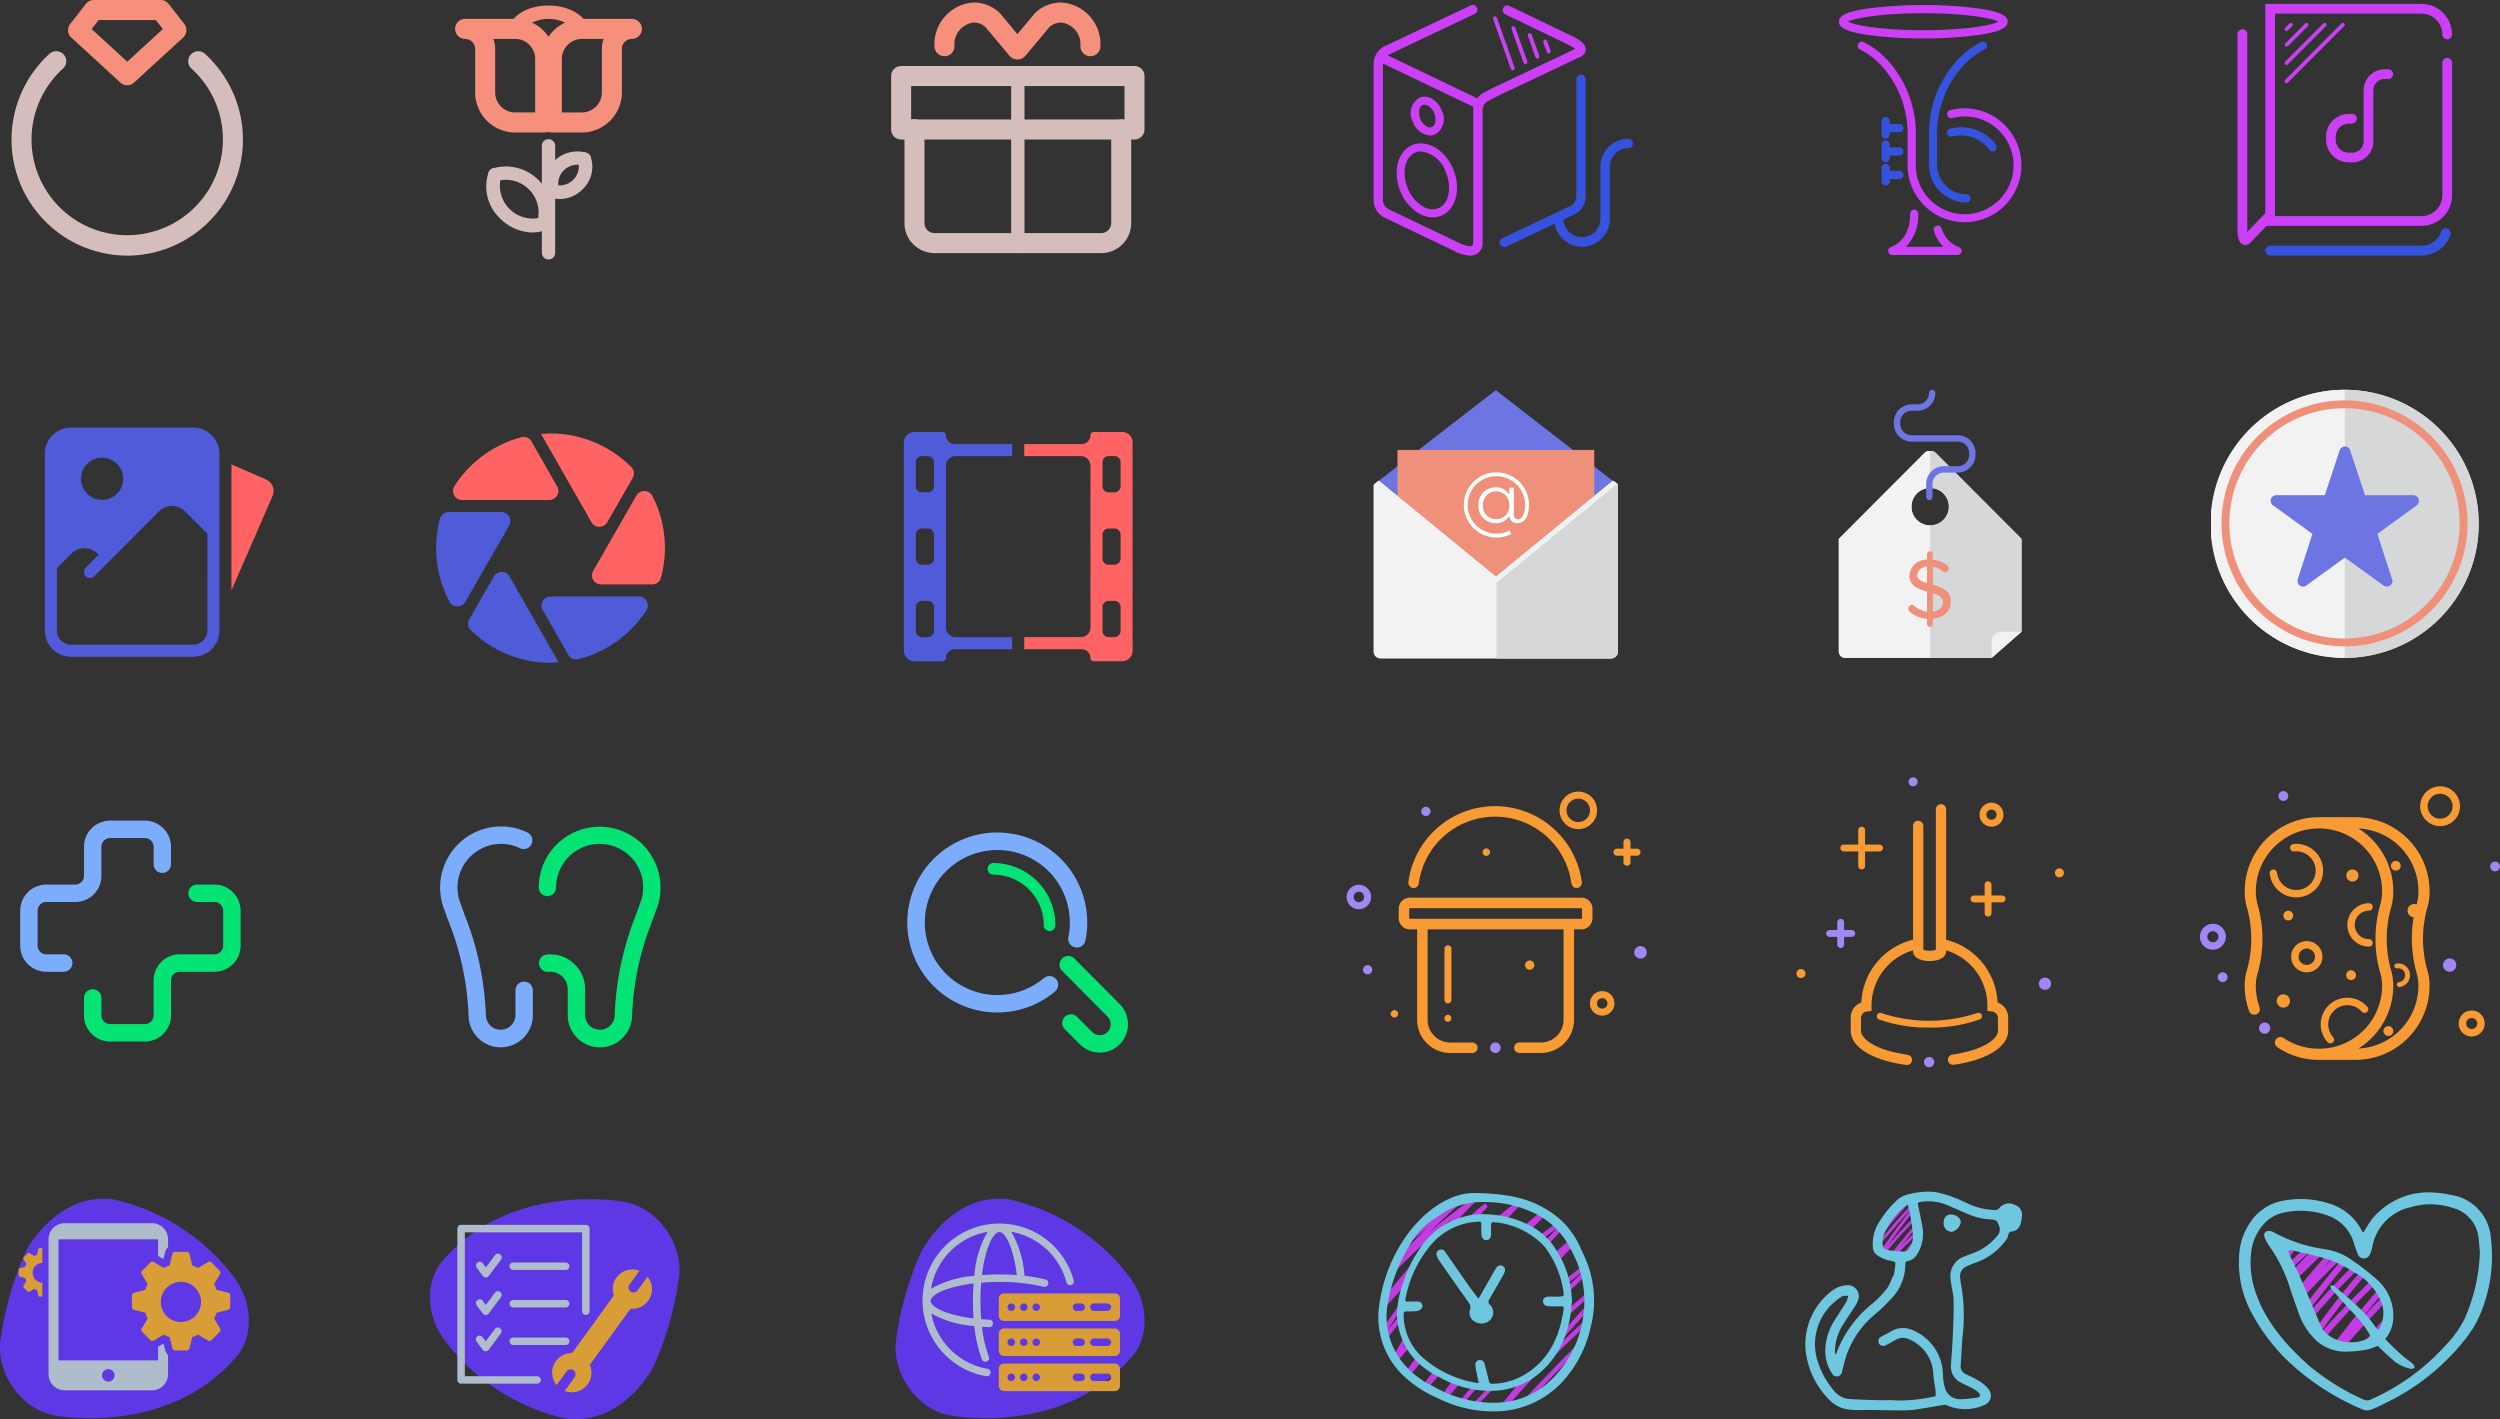 <svg id="icons_2" xmlns="http://www.w3.org/2000/svg" xmlns:xlink="http://www.w3.org/1999/xlink" width="319.8" height="181.548" viewBox="0 0 319.8 181.548">
  <rect x="0" y="0" width="319.8" height="181.548" fill="#333333" stroke="none"/>
  <defs>
    <clipPath id="clip-path">
      <rect id="Rectangle_55" data-name="Rectangle 55" width="34.211" height="34.289" fill="none"/>
    </clipPath>
    <clipPath id="clip-path-2">
      <path id="Path_466" data-name="Path 466" d="M23.271,28.2l-3.023-1.091L17.519,25.3l-2.091-2.682L14.864,19.3V16.982l1.73-4.025L18.625,10l1.032-1.145,2.507-1.392,3.945-.455,3.8.776,3.6,2.389,1.9,3.154.737,3.658-.258,3.5-1.216,3.266L33.3,25.777,30.779,27.6l-2.236.947-2.749.222Zm-.722-23.54-3.85,2.2-.922.6L15.758,9.986,14.2,12.838l-.918,2.593-.526,2.209-.248,3.3.529,2.033,1.339,2.771,2.7,2.458,2.654,1.385L23.6,30.632l2.692.65h2.617l3.245-1.219,3.555-2.624,1.827-3.473,1.254-3.488V17.02l-1-4.8L35.39,8.178,31.27,5.269,26.4,4.493Z" transform="translate(-12.505 -4.493)" fill="#c33be3"/>
    </clipPath>
    <clipPath id="clip-path-3">
      <path id="Path_469" data-name="Path 469" d="M139.311,4.716l-2.182,2.475-.9,2.549.387,1.5,1.455.479,1.475.076,1.37-.691.773-1.857-.593-3.13-.456-1.689Z" transform="translate(-136.225 -4.429)" fill="#c33be3"/>
    </clipPath>
    <clipPath id="clip-path-4">
      <path id="Path_472" data-name="Path 472" d="M225.074,17.118l3.826,9.741,2.364,2.514,2.573.548h1.758l2.9-1.515.308-2.629-1.172-3.695-2.686-2.119-3.468-1.749-5.6-1.1Z" transform="translate(-225.074 -17.118)" fill="#c33be3"/>
    </clipPath>
    <clipPath id="clip-path-5">
      <rect id="Rectangle_56" data-name="Rectangle 56" width="23.37" height="34.278" fill="none"/>
    </clipPath>
  </defs>
  <g id="Group_42" data-name="Group 42" transform="translate(282.841 49.864)">
    <g id="Group_41" data-name="Group 41" transform="translate(0 0)" clip-path="url(#clip-path)">
      <path id="Path_410" data-name="Path 410" d="M17.106,0A17.144,17.144,0,1,0,34.211,17.144,17.125,17.125,0,0,0,17.106,0" transform="translate(0 0)" fill="#f2f2f2"/>
      <path id="Path_411" data-name="Path 411" d="M0,17.144A17.125,17.125,0,0,0,17.106,34.289V0A17.125,17.125,0,0,0,0,17.144Z" transform="translate(0 0)" fill="#f2f2f2"/>
      <path id="Path_412" data-name="Path 412" d="M17.1,0V34.289A17.144,17.144,0,0,0,17.1,0" transform="translate(0.006 0)" fill="#d6d7d8"/>
      <path id="Path_413" data-name="Path 413" d="M26.264,14.781a.717.717,0,0,0-.37-1.318H19.683L17.815,7.814a.717.717,0,0,0-.7-.578h-.008a.716.716,0,0,0-.693.577l-1.868,5.648H8.335a.717.717,0,0,0-.373,1.328l5,3.623-1.873,5.781a.241.241,0,0,0-.012.038v.011a.714.714,0,0,0,1.162.725l4.876-3.521,4.876,3.521.01-.006a.715.715,0,0,0,1.1-.89l-1.833-5.66,5-3.623Z" transform="translate(0.003 0.019)" fill="#6c75e2"/>
      <path id="Path_414" data-name="Path 414" d="M17.105,1.347A15.733,15.733,0,1,0,32.8,17.085v-.006A15.733,15.733,0,0,0,17.105,1.347m0,30.463A14.73,14.73,0,1,1,31.8,17.08a14.714,14.714,0,0,1-14.7,14.73" transform="translate(0 0.003)" fill="#ee907a"/>
    </g>
  </g>
  <path id="Path_415" data-name="Path 415" d="M17.513,37.087a14.839,14.839,0,0,1-9.941-25.82,1.281,1.281,0,1,1,1.719,1.9,12.24,12.24,0,1,0,16.431-.011,1.281,1.281,0,0,1,1.718-1.9,14.84,14.84,0,0,1-9.926,25.835" transform="translate(-1.238 -4.389)" fill="#d4bdba"/>
  <path id="Path_416" data-name="Path 416" d="M22.4,10.912a1.277,1.277,0,0,1-.864-.336L15.239,4.8A1.285,1.285,0,0,1,15.1,3.064L17.109.491A1.279,1.279,0,0,1,18.116,0h8.559a1.279,1.279,0,0,1,1.007.491l2.013,2.573A1.284,1.284,0,0,1,29.551,4.8l-6.292,5.775a1.276,1.276,0,0,1-.864.336m-4.555-7.2L22.4,7.892l4.553-4.18-.9-1.147H18.738Z" transform="translate(-6.121 0)" fill="#f78f7d"/>
  <path id="Path_417" data-name="Path 417" d="M129.742,45.151a.854.854,0,0,1-.853-.855V30.618a.853.853,0,1,1,1.706,0V44.3a.854.854,0,0,1-.853.855" transform="translate(-59.576 -11.961)" fill="#d4bdba"/>
  <path id="Path_418" data-name="Path 418" d="M130.5,38.27a.855.855,0,0,1-.791-.534,4.13,4.13,0,0,1,5.178-5.189.854.854,0,0,1-.641,1.584,2.44,2.44,0,0,0-2.955,2.962.856.856,0,0,1-.47,1.114.841.841,0,0,1-.32.063" transform="translate(-59.811 -12.984)" fill="#d4bdba"/>
  <path id="Path_419" data-name="Path 419" d="M131.553,38.566a3.307,3.307,0,0,1-1.252-.239.855.855,0,0,1,.643-1.584,2.439,2.439,0,0,0,2.954-2.962.853.853,0,1,1,1.581-.644,3.946,3.946,0,0,1-1.016,4.172,4.174,4.174,0,0,1-2.91,1.257" transform="translate(-59.93 -13.102)" fill="#d4bdba"/>
  <path id="Path_420" data-name="Path 420" d="M124.481,43.725a.855.855,0,0,1-.791-1.177,4.2,4.2,0,0,0-5.135-5.146.855.855,0,0,1-.642-1.584,5.888,5.888,0,0,1,7.358,7.373.855.855,0,0,1-.791.534" transform="translate(-54.936 -14.26)" fill="#d4bdba"/>
  <path id="Path_421" data-name="Path 421" d="M122.864,44.181a5.952,5.952,0,0,1-4.145-1.8,5.6,5.6,0,0,1-1.46-5.911.853.853,0,1,1,1.581.644,4.2,4.2,0,0,0,5.134,5.146.854.854,0,0,1,.642,1.584,4.631,4.631,0,0,1-1.752.334" transform="translate(-54.752 -14.443)" fill="#d4bdba"/>
  <path id="Path_422" data-name="Path 422" d="M134.006,18.57h-3.839a1.281,1.281,0,0,1-1.279-1.282V9.166a5.129,5.129,0,0,1,5.118-5.129h6.4a1.282,1.282,0,0,1,0,2.565,1.282,1.282,0,0,0-1.279,1.282V13.44a5.129,5.129,0,0,1-5.117,5.13m-2.559-2.565h2.559a2.564,2.564,0,0,0,2.558-2.565V7.884a3.847,3.847,0,0,1,.219-1.282h-2.777a2.564,2.564,0,0,0-2.559,2.564Z" transform="translate(-59.576 -1.622)" fill="#f78f7d"/>
  <path id="Path_423" data-name="Path 423" d="M121.823,18.57h-3.838a5.129,5.129,0,0,1-5.118-5.129V7.884A1.282,1.282,0,0,0,111.589,6.6a1.282,1.282,0,0,1,0-2.565h6.4a5.129,5.129,0,0,1,5.117,5.13v8.121a1.281,1.281,0,0,1-1.28,1.282M115.207,6.6a3.85,3.85,0,0,1,.219,1.282v5.557a2.564,2.564,0,0,0,2.559,2.564h2.558V9.167A2.564,2.564,0,0,0,117.985,6.6Z" transform="translate(-52.084 -1.622)" fill="#f78f7d"/>
  <path id="Path_424" data-name="Path 424" d="M131.047,4.6a.851.851,0,0,1-.735-.42,4.837,4.837,0,0,0-6.574,0,.853.853,0,1,1-1.469-.868c.76-1.294,2.628-2.129,4.756-2.129s4,.836,4.756,2.129a.856.856,0,0,1-.3,1.171.846.846,0,0,1-.432.118" transform="translate(-56.859 -0.474)" fill="#f78f7d"/>
  <path id="Path_425" data-name="Path 425" d="M238.628,23.517H208.774a1.281,1.281,0,0,1-1.28-1.282V15.4a1.281,1.281,0,0,1,1.28-1.282h29.853a1.281,1.281,0,0,1,1.279,1.282v6.839a1.281,1.281,0,0,1-1.279,1.282m-28.574-2.565h27.294V16.678H210.054Z" transform="translate(-93.501 -5.672)" fill="#d4bdba"/>
  <path id="Path_426" data-name="Path 426" d="M235.516,42.644H214.193a3.847,3.847,0,0,1-3.839-3.847V26.829a1.28,1.28,0,1,1,2.559,0V38.8a1.282,1.282,0,0,0,1.28,1.282h21.323A1.282,1.282,0,0,0,236.8,38.8V26.829a1.279,1.279,0,1,1,2.558,0V38.8a3.846,3.846,0,0,1-3.838,3.847" transform="translate(-94.654 -10.266)" fill="#d4bdba"/>
  <path id="Path_427" data-name="Path 427" d="M234.074,38.624a.854.854,0,0,1-.853-.855V16.4a.853.853,0,1,1,1.706,0V37.769a.854.854,0,0,1-.853.855" transform="translate(-103.874 -6.246)" fill="#d4bdba"/>
  <path id="Path_428" data-name="Path 428" d="M227.349,7.8a1.276,1.276,0,0,1-.982-.459l-3.056-3.659a2.216,2.216,0,0,0-1.475-.584,2.781,2.781,0,0,0-2.493,2.992,1.28,1.28,0,1,1-2.559,0A5.328,5.328,0,0,1,221.837.536a4.79,4.79,0,0,1,3.272,1.32,1.238,1.238,0,0,1,.109.115L228.33,5.7a1.282,1.282,0,0,1-.981,2.105" transform="translate(-97.247 -0.215)" fill="#f78f7d"/>
  <path id="Path_429" data-name="Path 429" d="M233.785,7.8a1.273,1.273,0,0,1-.821-.3A1.285,1.285,0,0,1,232.8,5.7l3.112-3.726a1.228,1.228,0,0,1,.109-.115A4.79,4.79,0,0,1,239.3.536a5.328,5.328,0,0,1,5.052,5.557,1.28,1.28,0,1,1-2.559,0A2.781,2.781,0,0,0,239.3,3.1a2.216,2.216,0,0,0-1.475.584l-3.056,3.659a1.276,1.276,0,0,1-.982.459" transform="translate(-103.586 -0.215)" fill="#f78f7d"/>
  <path id="Path_430" data-name="Path 430" d="M133.484,13.465a7.286,7.286,0,0,0-1.822.231l0,.01a.517.517,0,0,0-.418.5.525.525,0,0,0,.524.525.5.5,0,0,0,.15-.031l0,.006a6.252,6.252,0,1,1-4.674,6.052V17.139a14.028,14.028,0,0,0-3.278-9.455,10.836,10.836,0,0,0-3.328-2.66l-.005.012a.516.516,0,0,0-.3-.1.531.531,0,0,0-.53.531.524.524,0,0,0,.4.506l0,.01a10.018,10.018,0,0,1,3,2.432,12.957,12.957,0,0,1,2.987,8.728v3.624a7.281,7.281,0,1,0,7.281-7.3m-.726,17.749v0a3.606,3.606,0,0,1-2.195-2.383l-.005,0a.519.519,0,0,0-.492-.363.525.525,0,0,0-.524.526.513.513,0,0,0,.033.163l-.005,0c0,.01.008.02.012.031a.143.143,0,0,0,.005.014,4.96,4.96,0,0,0,1.214,1.975H126a5.824,5.824,0,0,0,1.56-4.2c0-.007,0-.012,0-.019s0-.016,0-.024v-.007h0a.521.521,0,0,0-1.042.031c0,.01.005.019.006.029h-.007c.007.132.144,3.236-2.469,4.224v0a.524.524,0,0,0,.184,1.014h8.35a.524.524,0,0,0,.183-1.014M128.2,4.517a49.968,49.968,0,0,0,7.341-.478c3.039-.476,3.449-1.1,3.449-1.656s-.41-1.179-3.449-1.656a56.663,56.663,0,0,0-14.681,0c-3.04.476-3.449,1.1-3.449,1.656s.41,1.179,3.449,1.656a49.967,49.967,0,0,0,7.341.478m0-3.217c5.2,0,8.754.6,9.613,1.084-.859.482-4.413,1.084-9.613,1.084s-8.754-.6-9.613-1.084C119.442,1.9,123,1.3,128.2,1.3" transform="translate(117.826 0.392)" fill="#cb40f7"/>
  <path id="Path_431" data-name="Path 431" d="M50.186,23.831c-.006,0-.012,0-.018,0a3.565,3.565,0,0,0-3.54,3.563v6.677a2.357,2.357,0,0,1-4.712.078l1.016-.483.192-.078.168-.079a2.559,2.559,0,0,0,1.444-2.478V16.281c0-.014.008-.025.008-.04a.6.6,0,1,0-1.2,0h0V31.058l0,.049a1.351,1.351,0,0,1-.762,1.322l-.313.136-8.373,3.979-.013.006-.016.008v0a.6.6,0,0,0,.256,1.142.591.591,0,0,0,.255-.062v0l6.2-2.945a3.552,3.552,0,0,0,7.052-.621V27.4a2.366,2.366,0,0,1,2.354-2.365h.006a.6.6,0,0,0,0-1.2" transform="translate(158.099 -6.079)" fill="#3653e0"/>
  <path id="Path_432" data-name="Path 432" d="M31.738,4.483l-.164-.106-8.3-4,0,.01a.58.58,0,0,0-.313-.1.6.6,0,0,0-.2,1.164l0,.009,8.233,3.971.119.077.035.021a3.425,3.425,0,0,1,.5.326l-10.553,5-1.058.55a2.523,2.523,0,0,0-.926.769L7.651,6.677a1.38,1.38,0,0,1,.148-.1l.236-.1L18.761,1.384l0,0,.038-.019,0-.006a.6.6,0,0,0,.329-.528.6.6,0,0,0-.6-.6.592.592,0,0,0-.246.056L7.568,5.373l-.238.1-.03.013A2.558,2.558,0,0,0,5.856,7.961l0,17.025a2.558,2.558,0,0,0,1.443,2.477l8.794,4.2a4.784,4.784,0,0,0,2.084.635,1.556,1.556,0,0,0,1.624-1.7V13.851l0-.049a1.351,1.351,0,0,1,.762-1.322l1.056-.549L32.2,6.913a1.12,1.12,0,0,0,.779-.893c.071-.715-.669-1.218-1.242-1.537M18.6,30.654s0,.281-.144.378c-.071.047-.49.245-1.83-.442L7.809,26.381a1.35,1.35,0,0,1-.762-1.322l0-.024,0-17.094,0-.049a1.316,1.316,0,0,1,.012-.166l11.573,5.548a2.5,2.5,0,0,0-.036.6v16.78Zm-7.789-12.5c-1.869.772-2.557,3.426-1.533,5.915a5.806,5.806,0,0,0,2.233,2.745,3.638,3.638,0,0,0,1.91.587,2.874,2.874,0,0,0,1.1-.217c1.869-.772,2.557-3.426,1.533-5.915s-3.377-3.887-5.246-3.115m3.322,8.079a2.28,2.28,0,0,1-2.083-.293,4.78,4.78,0,0,1-1.824-2.262c-.808-1.966-.37-4.017.976-4.573a1.872,1.872,0,0,1,.719-.141,3.921,3.921,0,0,1,3.188,2.7c.808,1.966.37,4.017-.976,4.573m-1.071-9.3a1.638,1.638,0,0,0,.626-.123,2.3,2.3,0,0,0,.865-3.122A2.987,2.987,0,0,0,13.4,12.276a1.816,1.816,0,0,0-1.656-.193A2.3,2.3,0,0,0,10.88,15.2a2.543,2.543,0,0,0,2.183,1.728m-.927-3.9a.588.588,0,0,1,.227-.044.993.993,0,0,1,.5.161,1.983,1.983,0,0,1,.743.928c.315.766.174,1.58-.307,1.779s-1.154-.28-1.469-1.045-.174-1.58.308-1.779m9.006-11,2.262,6.387.019-.007a.242.242,0,0,0,.223.177.256.256,0,0,0,.256-.256c0-.031-.023-.052-.033-.079l.019-.007L21.626,1.864l-.019.006a.242.242,0,0,0-.223-.177.256.256,0,0,0-.256.256c0,.031.023.052.033.079Zm2.831,1.091-.019.007a.241.241,0,0,0-.223-.177.256.256,0,0,0-.256.256c0,.031.023.052.033.079l-.019.006,1.536,4.336.019-.007a.243.243,0,0,0,.223.177.256.256,0,0,0,.256-.256c0-.031-.023-.052-.033-.079l.019-.006Zm2.1.9-.019.006a.242.242,0,0,0-.223-.177.256.256,0,0,0-.256.256c0,.031.023.052.032.079l-.019.007.972,2.744.019-.007a.242.242,0,0,0,.223.177.256.256,0,0,0,.256-.256c0-.031-.023-.052-.032-.079l.019-.007Zm1.973.818-.019.007a.241.241,0,0,0-.223-.177.255.255,0,0,0-.256.256c0,.031.023.052.033.079l-.019.007.445,1.257.019-.007a.242.242,0,0,0,.223.177.256.256,0,0,0,.256-.256c0-.031-.023-.052-.032-.079l.019-.007Z" transform="translate(169.858 0.402)" fill="#cb40f7"/>
  <path id="Path_433" data-name="Path 433" d="M129.1,18.86c-.011,0-.021.006-.032.006h-1.181v-.3c0-.011.006-.02.006-.031a.53.53,0,1,0-1.059,0c0,.011.006.02.006.031v1.595c0,.011-.006.02-.006.032a.53.53,0,1,0,1.059,0c0-.012-.006-.021-.006-.032v-.248h1.181c.011,0,.021.006.032.006a.531.531,0,0,0,0-1.062m0,2.993a.307.307,0,0,0-.032.006h-1.181v-.3c0-.011.006-.02.006-.032a.53.53,0,1,0-1.059,0c0,.012.006.021.006.032v1.595c0,.011-.006.02-.006.031a.53.53,0,1,0,1.059,0c0-.011-.006-.02-.006-.031v-.248h1.181c.011,0,.02.006.032.006a.531.531,0,0,0,0-1.062m0,2.994c-.011,0-.021.006-.032.006h-1.181v-.3c0-.011.006-.02.006-.032a.53.53,0,1,0-1.059,0c0,.012.006.021.006.032v1.595c0,.011-.006.02-.006.031a.53.53,0,1,0,1.059,0c0-.011-.006-.02-.006-.031V25.9h1.181a.308.308,0,0,0,.032.006.531.531,0,0,0,0-1.062m12.376-3.3.006,0a5.556,5.556,0,0,0-5.864-2.088l0,.007a.518.518,0,0,0-.4.5.525.525,0,0,0,.524.526.491.491,0,0,0,.128-.026l0,.009a4.513,4.513,0,0,1,4.761,1.7l.006-.005a.514.514,0,0,0,.415.219.525.525,0,0,0,.524-.526.517.517,0,0,0-.11-.307m-3.787,6.3c-.006,0-.01,0-.016,0a3.753,3.753,0,0,1-3.715-3.752V20.535a12.957,12.957,0,0,1,2.987-8.728,10.038,10.038,0,0,1,3-2.432l-.005-.011a.524.524,0,0,0,.4-.5.531.531,0,0,0-.53-.531.518.518,0,0,0-.291.1l0-.008a10.85,10.85,0,0,0-3.328,2.66,14.031,14.031,0,0,0-3.278,9.455v3.557a4.8,4.8,0,0,0,4.73,4.8.431.431,0,0,0,.047.01.531.531,0,0,0,0-1.062" transform="translate(113.85 -3.005)" fill="#3653e0"/>
  <path id="Path_434" data-name="Path 434" d="M243.341,6.918a.624.624,0,0,0-.623.625l0,.009V24.482a2.667,2.667,0,0,1-2.66,2.667H221.311V1.246h18.748a2.666,2.666,0,0,1,2.66,2.666h.006a.616.616,0,0,0,1.232,0h.005c0-.006,0-.012,0-.017s0-.012,0-.018-.009-.035-.011-.054A3.907,3.907,0,0,0,240.059,0H220.068V26.774l-2.3,2.393c0-.057-.005-.112-.005-.166V3.885l0-.009a.623.623,0,1,0-1.246,0l0,.009V29c0,.957.22,1.548.654,1.758a.8.8,0,0,0,.346.079.9.9,0,0,0,.566-.215l2.151-2.228h19.826a3.912,3.912,0,0,0,3.9-3.912V7.551a.054.054,0,0,0,0-.009.624.624,0,0,0-.623-.625" transform="translate(69.708 0.497)" fill="#cb40f7"/>
  <path id="Path_435" data-name="Path 435" d="M227.175,11.891a.239.239,0,0,0,.169-.07h0l7.22-7.237h0a.24.24,0,1,0-.339-.34h0l-7.22,7.237h0a.24.24,0,0,0,.169.41" transform="translate(65.311 -1.258)" fill="#cb40f7"/>
  <path id="Path_436" data-name="Path 436" d="M227.175,9.558a.23.23,0,0,0,.177-.089l.006.006,4.878-4.889,0,0a.238.238,0,0,0,.073-.172.24.24,0,0,0-.24-.241.236.236,0,0,0-.171.074h0l-4.878,4.889.006.006a.231.231,0,0,0-.089.177.239.239,0,0,0,.239.24" transform="translate(65.311 -1.257)" fill="#cb40f7"/>
  <path id="Path_437" data-name="Path 437" d="M229.754,4.186a.239.239,0,0,0-.164.068l0,0-2.549,2.554a.235.235,0,0,0-.08.174.24.24,0,0,0,.24.24.235.235,0,0,0,.171-.075l.006.006,2.552-2.558,0,0a.238.238,0,0,0-.172-.4" transform="translate(65.302 -1.263)" fill="#cb40f7"/>
  <path id="Path_438" data-name="Path 438" d="M227.175,5.238a.234.234,0,0,0,.175-.082l.545-.547-.009-.01a.224.224,0,0,0,.095-.177.235.235,0,0,0-.235-.236.223.223,0,0,0-.177.1l-.013-.013-.55.551.006.007a.236.236,0,0,0-.076.172.239.239,0,0,0,.239.24" transform="translate(65.311 -1.263)" fill="#cb40f7"/>
  <path id="Path_439" data-name="Path 439" d="M239.007,26.339h.46a2.691,2.691,0,0,0,2.685-2.691V17.122a1.446,1.446,0,0,1,1.443-1.446h.46v0a.62.62,0,0,0,0-1.241v0h-.46a2.692,2.692,0,0,0-2.686,2.692v6.526a1.446,1.446,0,0,1-1.443,1.446h-.46a1.671,1.671,0,0,1-1.667-1.671v-.373a1.67,1.67,0,0,1,1.667-1.671h.46v-.016a.612.612,0,0,0,0-1.221v-.009h-.045l0,0,0,0h-.408a2.916,2.916,0,0,0-2.909,2.916v.373a2.916,2.916,0,0,0,2.909,2.915" transform="translate(61.447 -5.571)" fill="#cb40f7"/>
  <path id="Path_440" data-name="Path 440" d="M246.348,50.346l-.006,0a.613.613,0,0,0,.04-.2.624.624,0,0,0-.623-.625.618.618,0,0,0-.583.426l-.005,0a2.664,2.664,0,0,1-2.52,1.815H223.29l-.009,0a.624.624,0,0,0,0,1.249l.009,0h19.36a3.9,3.9,0,0,0,3.671-2.6c.006-.012.011-.024.016-.035s.008-.016.011-.025" transform="translate(67.116 -20.327)" fill="#3653e0"/>
  <path id="Path_441" data-name="Path 441" d="M3.385,6.721A42.1,42.1,0,0,0,.217,17.571c-.045.236-.077.473-.1.711C.108,18.354.1,18.4.1,18.4l0-.008c-.359,4.507,3.237,8.972,7.432,9.4,0,0,13.938,2.506,22.577-7.345a5.917,5.917,0,0,0,.406-.465l.05-.057h-.006c1.9-2.5,1.8-6.462-.238-9.449l.042.024A26.545,26.545,0,0,0,14.566.08C7.327-.845,3.45,6.607,3.385,6.721" transform="translate(-0.083 153.342)" fill="#5f38e5"/>
  <path id="Path_442" data-name="Path 442" d="M31.96,19.135l-1.471-.357a4.63,4.63,0,0,0-.31-.75l.755-1.262a.37.37,0,0,0-.055-.451L29.837,15.27a.366.366,0,0,0-.45-.055l-1.259.757a4.737,4.737,0,0,0-.749-.31l-.356-1.475a.367.367,0,0,0-.358-.282H25.19a.366.366,0,0,0-.356.281l-.357,1.476a4.7,4.7,0,0,0-.749.31l-1.258-.757a.368.368,0,0,0-.45.055l-1.042,1.045a.369.369,0,0,0-.055.451l.756,1.262a4.879,4.879,0,0,0-.31.752l-1.426.358a.368.368,0,0,0-.278.357v1.48a.368.368,0,0,0,.278.356l1.426.358a4.9,4.9,0,0,0,.31.752L20.923,23.7a.371.371,0,0,0,.055.451L22.02,25.2a.367.367,0,0,0,.45.055l1.258-.757a4.895,4.895,0,0,0,.75.311l.357,1.429a.367.367,0,0,0,.356.279h1.476a.367.367,0,0,0,.356-.279l.357-1.429a4.856,4.856,0,0,0,.75-.311l1.259.757a.369.369,0,0,0,.45-.055l1.042-1.045a.368.368,0,0,0,.055-.451l-.756-1.261a4.74,4.74,0,0,0,.31-.751l1.471-.357a.367.367,0,0,0,.281-.359V19.5a.372.372,0,0,0-.284-.362m-6.021,3.749a2.573,2.573,0,1,1,2.567-2.573,2.572,2.572,0,0,1-2.567,2.573M7.694,13.564l-.174.728a2.277,2.277,0,0,0-.365.153l-.613-.373a.177.177,0,0,0-.219.027l-.508.514a.183.183,0,0,0-.027.222l.368.621a2.447,2.447,0,0,0-.151.37L5.311,16a.179.179,0,0,0-.136.174v.732a.179.179,0,0,0,.136.174l.695.176a2.447,2.447,0,0,0,.151.37l-.368.621a.184.184,0,0,0,.027.222l.508.514a.177.177,0,0,0,.219.027l.613-.373a2.371,2.371,0,0,0,.365.153l.174.705a.179.179,0,0,0,.174.136H8.2V17.846a1.266,1.266,0,0,1,0-2.531V13.427H7.867a.179.179,0,0,0-.174.137" transform="translate(-2.787 146.227)" fill="#d89d36"/>
  <path id="Path_443" data-name="Path 443" d="M27.335,10.825l.686.413.212-.874a1.319,1.319,0,0,1,.377-.652V8.7a2.055,2.055,0,0,0-2.053-2.057H15.376A2.055,2.055,0,0,0,13.323,8.7V25.966a2.055,2.055,0,0,0,2.053,2.057H26.556a2.055,2.055,0,0,0,2.053-2.057V23.51a1.323,1.323,0,0,1-.373-.64l-.209-.838-.691.416v1.745H14.6V8.713H27.335v2.113ZM20.966,25.31a.8.8,0,1,1-.8.8.8.8,0,0,1,.8-.8" transform="translate(-7.113 149.825)" fill="#aebccb"/>
  <path id="Path_444" data-name="Path 444" d="M131.936,21.536a42.225,42.225,0,0,0,3.176-10.877c.044-.236.077-.474.1-.712.009-.072.014-.116.014-.116l0,.008c.36-4.519-3.245-8.993-7.451-9.426,0,0-13.973-2.512-22.632,7.363a5.958,5.958,0,0,0-.407.466l-.05.057h.006c-1.9,2.5-1.807,6.478.239,9.472l-.042-.024a26.61,26.61,0,0,0,15.844,10.447c7.256.927,11.143-6.544,11.208-6.658" transform="translate(-48.33 153.275)" fill="#5f38e5"/>
  <path id="Path_445" data-name="Path 445" d="M148.876,20.178l-1.253,1.728a.66.66,0,0,1-.864.2.641.641,0,0,1-.189-.926l1.272-1.755a2.5,2.5,0,0,0-3.274,3.155l-5.336,7.36a2.506,2.506,0,0,0-1.983,4.1l1.272-1.755a.638.638,0,0,1,.937-.106.664.664,0,0,1,.077.885l-1.253,1.728a2.508,2.508,0,0,0,3.209-3.337l5.21-7.185a2.51,2.51,0,0,0,2.175-4.089" transform="translate(-66.044 143.139)" fill="#d89d36"/>
  <path id="Path_446" data-name="Path 446" d="M127.25,7.106H111.288a.479.479,0,0,0-.479.48V26.944a.479.479,0,0,0,.479.479h9.737a.48.48,0,0,0,0-.959h-9.258V8.066h15V18.144a.479.479,0,1,0,.958,0V7.586a.479.479,0,0,0-.479-.48M116.3,10.881a.478.478,0,0,0-.67.1l-1.173,1.568-.4-.528a.479.479,0,1,0-.766.576l.778,1.04a.478.478,0,0,0,.766,0l1.556-2.08a.481.481,0,0,0-.1-.672m0,4.8a.478.478,0,0,0-.67.1l-1.173,1.568-.4-.528a.479.479,0,1,0-.766.576l.778,1.04a.478.478,0,0,0,.766,0l1.556-2.08a.48.48,0,0,0-.1-.672m0,4.639a.478.478,0,0,0-.67.1l-1.173,1.568-.4-.528a.479.479,0,1,0-.766.576l.778,1.04a.478.478,0,0,0,.766,0l1.556-2.08a.48.48,0,0,0-.1-.672m8.392-8.415h-6.7a.48.48,0,0,0,0,.96h6.7a.48.48,0,0,0,0-.96m0,4.8h-6.7a.48.48,0,0,0,0,.96h6.7a.48.48,0,0,0,0-.96m0,4.8h-6.7a.48.48,0,0,0,0,.96h6.7a.48.48,0,0,0,0-.96" transform="translate(-52.305 149.577)" fill="#aebccb"/>
  <path id="Path_447" data-name="Path 447" d="M210.215,6.721a42.1,42.1,0,0,0-3.168,10.85c-.045.236-.077.473-.1.711-.009.072-.014.115-.014.115l0-.008c-.359,4.507,3.237,8.972,7.432,9.4,0,0,13.938,2.506,22.577-7.345a5.915,5.915,0,0,0,.406-.465l.05-.057H237.4c1.9-2.5,1.8-6.462-.238-9.449l.042.024A26.545,26.545,0,0,0,221.4.08c-7.239-.924-11.115,6.528-11.18,6.642" transform="translate(-92.353 153.342)" fill="#5f38e5"/>
  <path id="Path_448" data-name="Path 448" d="M249.9,44.846H235.736a.671.671,0,0,0-.671.672V47.7a.671.671,0,0,0,.671.672H249.9a.671.671,0,0,0,.67-.672V45.518a.671.671,0,0,0-.67-.672m-13.24,2.244a.481.481,0,1,1,.48-.481.48.48,0,0,1-.48.481m1.6,0a.481.481,0,1,1,.48-.481.48.48,0,0,1-.48.481m1.6,0a.481.481,0,1,1,.48-.481.48.48,0,0,1-.48.481m5.756,0h-.639a.481.481,0,0,1,0-.961h.639a.481.481,0,0,1,0,.961m3.358,0h-1.759a.481.481,0,0,1,0-.961h1.759a.481.481,0,0,1,0,.961" transform="translate(-107.3 129.578)" fill="#d89d36"/>
  <path id="Path_449" data-name="Path 449" d="M249.9,35.3H235.736a.671.671,0,0,0-.671.672v2.182a.671.671,0,0,0,.671.672H249.9a.671.671,0,0,0,.67-.672V35.973a.671.671,0,0,0-.67-.672m-13.24,2.244a.481.481,0,1,1,.48-.481.48.48,0,0,1-.48.481m1.6,0a.481.481,0,1,1,.48-.481.48.48,0,0,1-.48.481m1.6,0a.481.481,0,1,1,.48-.481.48.48,0,0,1-.48.481m5.756,0h-.639a.481.481,0,0,1,0-.961h.639a.481.481,0,0,1,0,.961m3.358,0h-1.759a.481.481,0,0,1,0-.961h1.759a.481.481,0,0,1,0,.961" transform="translate(-107.3 134.636)" fill="#d89d36"/>
  <path id="Path_450" data-name="Path 450" d="M249.9,25.756H235.736a.671.671,0,0,0-.671.672V28.61a.671.671,0,0,0,.671.672H249.9a.671.671,0,0,0,.67-.672V26.428a.671.671,0,0,0-.67-.672M236.664,28a.481.481,0,1,1,.48-.481.48.48,0,0,1-.48.481m1.6,0a.481.481,0,1,1,.48-.481.48.48,0,0,1-.48.481m1.6,0a.481.481,0,1,1,.48-.481.48.48,0,0,1-.48.481m5.756,0h-.639a.481.481,0,0,1,0-.961h.639a.481.481,0,0,1,0,.961m3.358,0h-1.759a.481.481,0,0,1,0-.961h1.759a.481.481,0,0,1,0,.961" transform="translate(-107.3 139.694)" fill="#d89d36"/>
  <path id="Path_451" data-name="Path 451" d="M233.6,13.967a9.837,9.837,0,1,0-11.185,12.27.494.494,0,0,0,.083.007.481.481,0,0,0,.081-.955,8.853,8.853,0,0,1-7.189-7.074,13.059,13.059,0,0,0,5.506,1.606,17.18,17.18,0,0,0,.965,4.264.48.48,0,1,0,.892-.355,15.824,15.824,0,0,1-.88-3.817q.456.035.915.055h.021a.481.481,0,0,0,.021-.961c-.365-.016-.716-.039-1.055-.066-.061-.751-.094-1.533-.094-2.335,0-.829.033-1.609.092-2.336.726-.059,1.5-.092,2.331-.092a24.157,24.157,0,0,1,5.687.626.481.481,0,0,0,.234-.932,20.738,20.738,0,0,0-2.714-.48,12.927,12.927,0,0,0-1.687-5.628,8.893,8.893,0,0,1,7.051,6.451.48.48,0,1,0,.926-.249m-11-6.2a12.779,12.779,0,0,0-1.7,5.636,13.017,13.017,0,0,0-5.547,1.645,8.9,8.9,0,0,1,7.243-7.28M220.8,18.845c-3.6-.432-5.494-1.5-5.494-2.238,0-.789,2.029-1.822,5.5-2.24-.058.74-.088,1.494-.088,2.24,0,.764.029,1.513.083,2.238m3.3-5.628c-.744,0-1.5.03-2.235.088.417-3.477,1.447-5.51,2.235-5.51s1.81,2.05,2.23,5.507c-.722-.055-1.467-.084-2.23-.084" transform="translate(-96.259 149.807)" fill="#aebccb"/>
  <path id="Path_452" data-name="Path 452" d="M48.62,10.252,44.188,8.315V24.437l5.257-12.08a1.6,1.6,0,0,0-.825-2.106" transform="translate(-14.58 51.088)" fill="#ff6363"/>
  <path id="Path_453" data-name="Path 453" d="M132.658,9.343a1.159,1.159,0,0,0-2.039-.056L126.5,16.464l-.005.009-1.406,2.447a1.157,1.157,0,0,0,1,1.735h6.552a1.167,1.167,0,0,0,1.123-.874,14.583,14.583,0,0,0-1.1-10.438m-5.778,3.368,3.258-5.669a1.143,1.143,0,0,0-.16-1.371A14.543,14.543,0,0,0,119.63,1.35c-.408,0-.809.028-1.209.061l6.455,11.3a1.154,1.154,0,0,0,2,0M117.2,2.368a1.137,1.137,0,0,0-1.261-.553,14.633,14.633,0,0,0-8.587,6.239,1.163,1.163,0,0,0,.97,1.8h11.161a1.158,1.158,0,0,0,1-1.733Z" transform="translate(-49.209 54.103)" fill="#ff6363"/>
  <path id="Path_454" data-name="Path 454" d="M248.81,1.008h-3.636a.407.407,0,0,0-.407.407,1.135,1.135,0,0,1-1.133,1.136H236.3V4.095h7.244a1.228,1.228,0,0,1,1.226,1.229V26.019a1.227,1.227,0,0,1-1.226,1.229H236.3v1.544h7.337a1.135,1.135,0,0,1,1.133,1.136.407.407,0,0,0,.407.407h3.636a1.349,1.349,0,0,0,1.348-1.351V2.358a1.349,1.349,0,0,0-1.348-1.35m-.192,25.468a.771.771,0,0,1-.77.772h-.77a.771.771,0,0,1-.77-.772V23.389a.771.771,0,0,1,.77-.772h.77a.771.771,0,0,1,.77.772Zm0-9.261a.771.771,0,0,1-.77.772h-.77a.771.771,0,0,1-.77-.772V14.128a.771.771,0,0,1,.77-.772h.77a.771.771,0,0,1,.77.772Zm0-9.261a.771.771,0,0,1-.77.772h-.77a.771.771,0,0,1-.77-.772V4.867a.771.771,0,0,1,.77-.772h.77a.771.771,0,0,1,.77.772Z" transform="translate(-105.277 54.251)" fill="#ff6363"/>
  <path id="Path_455" data-name="Path 455" d="M20.973,0H5.358A3.362,3.362,0,0,0,2,3.365v22.6a3.362,3.362,0,0,0,3.358,3.366H20.973a3.362,3.362,0,0,0,3.358-3.366V3.365A3.362,3.362,0,0,0,20.973,0M9.315,3.858a2.7,2.7,0,1,1-2.695,2.7,2.7,2.7,0,0,1,2.695-2.7m13.475,22.1a1.823,1.823,0,0,1-1.819,1.823H5.358A1.823,1.823,0,0,1,3.54,25.961V18l1.869-1.874a2.344,2.344,0,0,1,3.32,0l.155.155L7.237,17.93a.77.77,0,0,0,1.082,1.1l8.286-8.3a2.343,2.343,0,0,1,3.32,0l2.866,2.872Z" transform="translate(3.737 54.688)" fill="#505bda"/>
  <path id="Path_456" data-name="Path 456" d="M111.676,19.061h-6.725a1.168,1.168,0,0,0-1.124.878,14.577,14.577,0,0,0,1.211,10.568,1.16,1.16,0,0,0,2.033.047l5.607-9.757a1.157,1.157,0,0,0-1-1.735m17.573,10.8H117.968a1.158,1.158,0,0,0-1,1.733l3.28,5.739a1.138,1.138,0,0,0,1.249.557,14.625,14.625,0,0,0,8.723-6.228,1.163,1.163,0,0,0-.968-1.8M110.725,27.3l-3.143,5.47A1.176,1.176,0,0,0,107.8,34.2a14.538,14.538,0,0,0,10.174,4.148c.351,0,.695-.028,1.04-.053L112.728,27.3a1.154,1.154,0,0,0-2,0" transform="translate(-47.548 46.436)" fill="#505bda"/>
  <path id="Path_457" data-name="Path 457" d="M215.695,4.095h7.244V2.552H215.6a1.135,1.135,0,0,1-1.133-1.136.407.407,0,0,0-.406-.407h-3.636a1.349,1.349,0,0,0-1.348,1.35V28.984a1.349,1.349,0,0,0,1.348,1.351h3.636a.407.407,0,0,0,.406-.407,1.135,1.135,0,0,1,1.133-1.136h7.337V27.248h-7.244a1.227,1.227,0,0,1-1.226-1.229V5.324a1.228,1.228,0,0,1,1.226-1.229m-2.766,22.381a.771.771,0,0,1-.77.772h-.77a.771.771,0,0,1-.77-.772V23.389a.771.771,0,0,1,.77-.772h.77a.771.771,0,0,1,.77.772Zm0-9.261a.771.771,0,0,1-.77.772h-.77a.771.771,0,0,1-.77-.772V14.128a.771.771,0,0,1,.77-.772h.77a.771.771,0,0,1,.77.772Zm0-9.261a.771.771,0,0,1-.77.772h-.77a.771.771,0,0,1-.77-.772V4.867a.771.771,0,0,1,.77-.772h.77a.771.771,0,0,1,.77.772Z" transform="translate(-93.459 54.251)" fill="#505bda"/>
  <path id="Path_458" data-name="Path 458" d="M39.868,18.553,24.923,30.807l-.033.008L9.927,18.549l-.672.506V40.394a.9.9,0,0,0,.9.9H39.625a.9.9,0,0,0,.9-.9V19.049Z" transform="translate(166.448 42.946)" fill="#f2f2f2"/>
  <path id="Path_459" data-name="Path 459" d="M49.33,18.545l-14.9,12.218v10.53h14.65a.9.9,0,0,0,.9-.9V19.008Z" transform="translate(156.994 42.947)" fill="#d6d7d8"/>
  <path id="Path_460" data-name="Path 460" d="M25.178,24.732l15.369-12.6v-.145L25.172.075h-.057L9.932,11.837Z" transform="translate(166.194 49.858)" fill="#6c75e2"/>
  <path id="Path_461" data-name="Path 461" d="M26.731,28.459l.033-.008,12.567-10.3v-5.9H14.161v5.9Z" transform="translate(164.606 45.302)" fill="#ee907a"/>
  <path id="Path_462" data-name="Path 462" d="M39.967,18.545,25.013,30.806l-.034.008L10.021,18.551l-.525.406L24.98,31.65l.035-.008,15.5-12.706Z" transform="translate(166.358 42.947)" fill="#fff"/>
  <path id="Path_463" data-name="Path 463" d="M36.091,20.984a4.173,4.173,0,1,0-4.173,4.182,4.121,4.121,0,0,0,1.894-.454l-.229-.45a3.623,3.623,0,0,1-1.665.4A3.675,3.675,0,1,1,35.47,21.91c0,.019-.01.038-.014.056-.011.038-.021.074-.032.111h0c-.148.484-.388.75-.729.75-.3,0-.55-.178-.55-.676V18.78h-.577v.9a1.981,1.981,0,0,0-1.757-.934,2.175,2.175,0,0,0-2.2,2.286,2.185,2.185,0,0,0,2.2,2.3,1.974,1.974,0,0,0,1.775-.97.947.947,0,0,0,1,.97A1.378,1.378,0,0,0,35.9,22.227h0a4.2,4.2,0,0,0,.187-1.244m-4.2,1.835a1.667,1.667,0,0,1-1.7-1.788,1.693,1.693,0,1,1,3.382,0,1.666,1.666,0,0,1-1.687,1.788" transform="translate(159.504 43.6)" fill="#fff"/>
  <path id="Path_464" data-name="Path 464" d="M39.967,18.545,25.013,30.806l-.034.008L10.021,18.551l-.525.406L24.98,31.65l.035-.008,15.5-12.706Z" transform="translate(166.358 42.947)" fill="#f2f2f2"/>
  <g id="Group_44" data-name="Group 44" transform="translate(176.83 153.311)">
    <g id="Group_43" data-name="Group 43" transform="translate(0 0)" clip-path="url(#clip-path-2)">
      <path id="Path_465" data-name="Path 465" d="M10.391,4.807Q4.925,11.257.047,18.177c-.191.271.246.613.462.358A89.441,89.441,0,0,1,13.079,6.279q1.969-1.574,4.027-3.031l-.356-.463A114.313,114.313,0,0,0,4.434,15.231q-1.613,1.9-3.142,3.875c-.227.292.163.71.416.417A103.85,103.85,0,0,1,13.758,7.206q1.892-1.569,3.921-2.96l-.357-.463A154.651,154.651,0,0,0,5.212,17.655Q3.633,19.7,2.122,21.792c-.194.268.255.62.462.357A119.186,119.186,0,0,1,15.42,8.28q1.974-1.819,4.027-3.545l-.416-.417q-3.248,3.466-6.277,7.13c-1.982,2.4-3.958,4.843-5.713,7.418A23.532,23.532,0,0,0,4.612,23.3c-.134.332.357.475.537.227A94.789,94.789,0,0,1,19.284,8.017q2.222-1.952,4.563-3.762l-.356-.463C18.674,8.8,13.826,13.853,9.948,19.651a52.086,52.086,0,0,0-2.973,5.012c-.147.284.229.618.462.358A203.1,203.1,0,0,1,23.109,8.75q2.367-2.118,4.873-4.069l-.416-.417A149.57,149.57,0,0,0,12.13,21.575q-2,2.624-3.877,5.334c-.189.272.248.615.462.357,5.118-6.154,10.33-12.314,16.514-17.433A58.9,58.9,0,0,1,30.763,5.76L30.406,5.3c-5.413,5.69-10.838,11.394-15.694,17.578q-2.053,2.614-3.954,5.343c-.19.274.24.605.462.357a204.4,204.4,0,0,1,16.046-16.6c1.639-1.458,3.325-2.863,5.067-4.2l-.356-.464a154.1,154.1,0,0,0-15.3,17.228q-1.952,2.625-3.724,5.378c-.177.276.25.621.462.357,5.168-6.445,11.45-11.883,17.872-17.03,1.8-1.446,3.625-2.872,5.447-4.295l-.416-.416C30.028,14.638,23.559,20.6,17.853,27.275c-1.393,1.629-3.3,3.444-3.106,5.781a.3.3,0,0,0,.5.209,216.975,216.975,0,0,1,17.8-17.585c1.826-1.547,3.7-3.03,5.643-4.433l-.356-.464Q30.073,19.172,22.62,28.307q-2.113,2.592-4.158,5.239c-.227.294.177.715.416.417a129.356,129.356,0,0,1,20.583-20.4Q42.7,11,46.1,8.654l-.356-.463q-1,.918-1.995,1.844-2.487,2.314-4.95,4.652-3.2,3.041-6.353,6.135c-2.1,2.067-4.18,4.154-6.2,6.3a65.951,65.951,0,0,0-4.52,5.152q-.185.241-.363.488c-.222.307.288.6.508.3a51.758,51.758,0,0,1,4.193-4.884c1.974-2.113,4.01-4.168,6.064-6.2q3.16-3.129,6.385-6.192,2.584-2.462,5.2-4.9.82-.765,1.644-1.525c.255-.236.544-.459.777-.717.01-.011.022-.02.033-.031.243-.223-.079-.655-.356-.463A129.642,129.642,0,0,0,23.849,27.271q-2.793,3.05-5.387,6.275l.416.417q7.2-9.318,15.242-17.936Q36.4,13.582,38.748,11.2c.226-.23-.078-.665-.357-.464a138.864,138.864,0,0,0-18.66,16.917q-2.466,2.581-4.9,5.193l.5.208c-.177-2.126,1.581-3.777,2.847-5.262,1.378-1.616,2.8-3.19,4.262-4.734,2.936-3.111,5.995-6.1,9.07-9.075C33.254,12.3,35,10.633,36.734,8.948c.28-.272-.126-.644-.416-.416-6.5,5.075-13.012,10.192-18.745,16.142-1.6,1.66-3.131,3.384-4.574,5.183l.462.358a120.381,120.381,0,0,1,14.387-17.86q2.238-2.346,4.543-4.626c.229-.228-.084-.672-.356-.463A130.8,130.8,0,0,0,15.228,23.252Q13,25.691,10.8,28.158l.462.357A160.038,160.038,0,0,1,26.3,10.493q2.25-2.4,4.524-4.779c.224-.235-.067-.651-.356-.463C23.673,9.653,18,15.505,12.727,21.6c-1.5,1.732-2.964,3.487-4.427,5.246l.462.358A148.635,148.635,0,0,1,23.374,9.3q2.253-2.36,4.608-4.618c.281-.27-.126-.642-.416-.417A130.769,130.769,0,0,0,11.279,19.871Q9.136,22.225,7.021,24.6l.462.357c3.187-6.152,7.679-11.473,12.382-16.508C21.2,7.026,22.553,5.617,23.907,4.21c.221-.231-.083-.675-.357-.464A95.39,95.39,0,0,0,8.274,18.532q-1.888,2.291-3.633,4.7l.537.227a33.149,33.149,0,0,1,4.814-7.609q2.833-3.679,5.891-7.176,1.747-2,3.563-3.936a.3.3,0,0,0-.416-.417A119.156,119.156,0,0,0,5.583,17.592q-1.754,2.031-3.415,4.14l.462.357A154.1,154.1,0,0,1,14.184,7.934q1.746-1.9,3.554-3.735c.228-.231-.072-.657-.356-.463A73.235,73.235,0,0,0,4.557,15.394c-1.1,1.223-2.189,2.465-3.266,3.712l.416.417A114.344,114.344,0,0,1,13.468,6.549q1.813-1.714,3.7-3.346c.249-.216-.083-.657-.357-.463A89.9,89.9,0,0,0,3.454,14.345Q1.72,16.184.093,18.118l.462.357Q5.384,11.624,10.807,5.224c.244-.287-.17-.707-.416-.417" transform="translate(-6.069 -3.568)" fill="#c33be3"/>
    </g>
  </g>
  <path id="Path_467" data-name="Path 467" d="M38.276,12.279c-.305-.856-.711-1.676-1.092-2.5a10.306,10.306,0,0,0-3.739-4.332C30.917,3.767,28.084,3.112,23.8,3.055c-2.67-.067-5.752,1.7-8.154,4.679a19.673,19.673,0,0,0-4.014,9.336,10.349,10.349,0,0,0,3.247,9.553A15.047,15.047,0,0,0,19,29.261a15.728,15.728,0,0,0,7.651,1.721,11.832,11.832,0,0,0,8.423-3.853,15.194,15.194,0,0,0,3.555-6.918,13.6,13.6,0,0,0-.348-7.931m-.468,4.864a13.971,13.971,0,0,1-4.787,10.318,10.361,10.361,0,0,1-6.4,2.415,15.519,15.519,0,0,1-8.242-2.148,11.257,11.257,0,0,1-3.806-2.98,9.432,9.432,0,0,1-1.931-7.47,20.962,20.962,0,0,1,3.006-7.849,8.863,8.863,0,0,1,2.938-3.06c.559-.329,1.075-.733,1.637-1.057a9.8,9.8,0,0,1,4.954-1.1,14.343,14.343,0,0,1,6.493,1.548,9.794,9.794,0,0,1,4.217,4.153,13.669,13.669,0,0,1,1.924,7.226M30.992,7.291a12.39,12.39,0,0,0-5.055-1.474,9.654,9.654,0,0,0-9.3,4.554A15.116,15.116,0,0,0,14.7,14.376a12.711,12.711,0,0,0-.852,3.976,8.922,8.922,0,0,0,1.889,5.519,9.92,9.92,0,0,0,3.46,2.7,13.311,13.311,0,0,0,7.015,1.782,9.563,9.563,0,0,0,5.383-1.875c3.138-2.407,4.393-5.745,4.631-9.562A12.483,12.483,0,0,0,34.3,10.471a8.411,8.411,0,0,0-3.307-3.18M34.6,16.3c-.428.024-.859,0-1.289,0-.463,0-.751.2-.78.557-.031.368.235.649.713.678a14.482,14.482,0,0,0,1.545,0c.287-.014.424.052.38.36-.5,3.523-1.873,6.525-5.051,8.426a8.468,8.468,0,0,1-4.006,1.133c-.275.013-.436-.063-.5-.351-.155-.669-.341-1.331-.5-2-.075-.316-.171-.6-.532-.677a.585.585,0,0,0-.7.682c.066.608.213,1.208.33,1.81.025.127.073.249.119.405a1.4,1.4,0,0,1-.3.016A13.786,13.786,0,0,1,16.9,23.888,7.414,7.414,0,0,1,14.7,18.6c-.011-.31.1-.414.4-.408a7.574,7.574,0,0,0,1.288-.044,1.034,1.034,0,0,0,.636-.352.568.568,0,0,0-.516-.858,10.033,10.033,0,0,0-1.215.01c-.3.014-.429-.066-.352-.4a15.068,15.068,0,0,1,3.185-6.785,8.348,8.348,0,0,1,6.019-3.035c.487-.022.495-.011.49.476,0,.394-.012.789.014,1.181.03.451.3.717.655.7s.563-.3.573-.733c.01-.406.009-.813.01-1.219,0-.258.093-.382.38-.346a9.949,9.949,0,0,1,6.125,2.774,5.337,5.337,0,0,1,.741.916,12.753,12.753,0,0,1,2.013,5.152c.074.6.054.643-.539.676m-7.272-3.93a.561.561,0,0,0-.7.143,1.737,1.737,0,0,0-.231.332q-.989,1.731-1.975,3.463a2.779,2.779,0,0,1-.182.244c-.45-.607-.878-1.159-1.279-1.73-.947-1.347-1.881-2.7-2.82-4.057a2.377,2.377,0,0,0-.192-.27.573.573,0,0,0-.736-.139.55.55,0,0,0-.284.69,1.991,1.991,0,0,0,.26.567q1.374,1.986,2.768,3.96c.389.553.8,1.091,1.165,1.66a.914.914,0,0,1,.093.614,1.345,1.345,0,0,0,.281,1.437,1.684,1.684,0,0,0,1.686.366,1.391,1.391,0,0,0,.6-2.269.519.519,0,0,1-.106-.781c.586-1,1.159-2,1.731-3.007a2.123,2.123,0,0,0,.23-.54.558.558,0,0,0-.307-.681" transform="translate(164.854 149.558)" fill="#6ec7de"/>
  <g id="Group_46" data-name="Group 46" transform="translate(240.114 153.28)">
    <g id="Group_45" data-name="Group 45" transform="translate(0 0)" clip-path="url(#clip-path-3)">
      <path id="Path_468" data-name="Path 468" d="M137.11.542q-1.967,2.1-3.761,4.358a18.865,18.865,0,0,0-2.907,4.425c-.084.206.222.294.333.141A43.9,43.9,0,0,1,139.39.586L139.168.3c-2.843,2.957-5.721,5.972-7.631,9.644-.092.176.142.383.286.222,3-3.366,5.7-7.073,9.287-9.863l-.258-.259c-3.5,3.37-6.217,7.475-8.972,11.45-.117.169.153.381.286.221,3.129-3.764,6.27-7.736,10.415-10.433l-.221-.287a91.011,91.011,0,0,0-9.077,10.59c-.118.17.149.376.286.221A75.182,75.182,0,0,1,143.6,2.135l-.221-.287A64.236,64.236,0,0,0,134.3,12.368c-.127.2.188.382.315.185a63.794,63.794,0,0,1,9.023-10.446c.142-.141-.052-.416-.221-.287a75.645,75.645,0,0,0-10.1,9.727l.286.221a90.363,90.363,0,0,1,9.02-10.516c.138-.146-.042-.4-.221-.287-4.174,2.716-7.337,6.7-10.488,10.49l.286.221c2.738-3.95,5.438-8.026,8.915-11.376.174-.168-.078-.4-.258-.259-3.584,2.791-6.283,6.5-9.287,9.863l.286.222c1.9-3.646,4.751-6.635,7.574-9.571.137-.143-.051-.418-.221-.287a44.5,44.5,0,0,0-8.745,9.01l.333.141a19.09,19.09,0,0,1,3-4.492Q135.5,2.8,137.367.8c.161-.171-.1-.43-.258-.258" transform="translate(-133.241 -2.154)" fill="#c33be3"/>
    </g>
  </g>
  <path id="Path_470" data-name="Path 470" d="M144.153,4.39a1.571,1.571,0,0,0-2.007.4.658.658,0,0,1-.433.25,8.9,8.9,0,0,1-3.482-.778c-.667-.318-1.338-.64-2.032-.89a13.04,13.04,0,0,0-2.2-.624,8.652,8.652,0,0,0-3.187.213,3.334,3.334,0,0,0-1.735.794,12.7,12.7,0,0,0-2.63,3.41,5.045,5.045,0,0,0-.463,2.718,1.222,1.222,0,0,0,.539.93,4.263,4.263,0,0,0,1.982.754c.132.019.357.161.352.233a13.116,13.116,0,0,1-.191,1.466,2.06,2.06,0,0,1-.225.431,6.274,6.274,0,0,1-.633,1.337,12.97,12.97,0,0,1-1.876,1.951,14.773,14.773,0,0,0-4.615,6.331.955.955,0,0,1-.089.147l-.076-.011a4.2,4.2,0,0,1-.031-.5,6.665,6.665,0,0,1,.935-3.09c.458-.768.976-1.5,1.458-2.251a5.044,5.044,0,0,0,.507-.9,1.418,1.418,0,0,0-1.572-2.031,3.371,3.371,0,0,0-1.869.812,8.576,8.576,0,0,0-3.176,7.8,10.548,10.548,0,0,0,3.1,6.12,4.064,4.064,0,0,0,2.57,1.161c.869.092,1.754.024,2.632.035,1.25.016,2.5.05,3.748.055a12.368,12.368,0,0,0,1.793-.078c1.286-.183,2.563-.426,3.846-.633a.637.637,0,0,1,.361.066,5.823,5.823,0,0,0,4.72-.024,1.284,1.284,0,0,0,.593-2.054,4.477,4.477,0,0,0-1.2-1.038,17.09,17.09,0,0,0-1.669-.852,1.12,1.12,0,0,1-.693-1.166c.076-1.148.133-2.3.21-3.445a22.809,22.809,0,0,0-.049-6.229,14.5,14.5,0,0,1-.223-1.516,1.359,1.359,0,0,1,.825-1.463c.345-.164.7-.3,1.06-.436a8.013,8.013,0,0,0,4.109-3.11A1.611,1.611,0,0,0,143.3,8.2c.054-.228.135-.4.411-.421a1.242,1.242,0,0,0,1.091-.793,3.649,3.649,0,0,0,.239-1.186,1.3,1.3,0,0,0-.888-1.411M128.007,10.17c-.713-.149-.791-.354-.8-1.078a3.3,3.3,0,0,1,.435-1.49,9.962,9.962,0,0,1,2.3-2.937,4.927,4.927,0,0,1,.5-.345c.129.559.265,1.022.34,1.5.129.816.266,1.636.313,2.459a2.713,2.713,0,0,1-.483,1.707.709.709,0,0,1-.672.357,15.155,15.155,0,0,1-1.933-.167m13.95-1.937a7.115,7.115,0,0,1-3.137,2.3c-.364.155-.746.266-1.108.424a2.652,2.652,0,0,0-1.788,2.97c.082.89.349,1.768.372,2.656.037,1.5-.036,3.012-.1,4.517-.051,1.252-.157,2.5-.231,3.752a2.257,2.257,0,0,0,1.318,2.275c.565.3,1.159.542,1.7.87.288.173.715.485.7.709-.026.381-.535.331-.857.379a11.381,11.381,0,0,1-1.6.14A1.968,1.968,0,0,1,135.2,27.79a6.07,6.07,0,0,1-.264-1.729,6.265,6.265,0,0,0-3.918-5.68,2.992,2.992,0,0,0-2.789.207c-.37.227-.765.41-1.14.627a.643.643,0,0,0-.358.859.636.636,0,0,0,.926.233c.447-.217.883-.46,1.316-.706a1.679,1.679,0,0,1,1.367-.136,5.048,5.048,0,0,1,3.359,4.429c.025.77.206,1.536.3,2.3a5.3,5.3,0,0,1,0,.647,20.07,20.07,0,0,1-4.9.557c-.873-.084-1.76-.016-2.64-.042-1.171-.035-2.344-.066-3.511-.154a2.756,2.756,0,0,1-2.011-1.13,10.733,10.733,0,0,1-2.173-4.191,7.154,7.154,0,0,1,1.657-6.473A8.019,8.019,0,0,1,122,16.1c.2-.14.548-.072.828-.1a3.463,3.463,0,0,1-.253.786c-.571.937-1.2,1.839-1.759,2.784A7.529,7.529,0,0,0,119.9,22.6a5.356,5.356,0,0,0,.858,3.358.677.677,0,0,0,.712.354.662.662,0,0,0,.549-.567c.087-.334.174-.668.247-1.005a11.809,11.809,0,0,1,3.851-6.255,23.18,23.18,0,0,0,2.44-2.367,6.285,6.285,0,0,0,1.571-4.143c0-.209.021-.376.283-.413a1.721,1.721,0,0,0,1.2-.821,4.982,4.982,0,0,0,.667-3.717c-.143-.894-.35-1.777-.538-2.664-.052-.246.066-.324.274-.354a6.359,6.359,0,0,1,3.6.447c.837.38,1.682.739,2.525,1.1a8.2,8.2,0,0,0,2.929.679c.279.012.706.1.8.282.262.527.564,1.082.1,1.716m-6-2.623c-.625,0-.954.409-.947,1.172A1.055,1.055,0,0,0,136.1,7.82a1.528,1.528,0,0,0,1.116-1.242c0-.523-.578-.969-1.262-.967" transform="translate(113.605 149.753)" fill="#6ec7de"/>
  <g id="Group_48" data-name="Group 48" transform="translate(291.702 159.452)">
    <g id="Group_47" data-name="Group 47" transform="translate(0 0)" clip-path="url(#clip-path-4)">
      <path id="Path_471" data-name="Path 471" d="M223.351,6.362q-5.586,6.594-10.573,13.667c-.251.356.323.8.606.468A91.472,91.472,0,0,1,226.159,8.032q2.03-1.624,4.151-3.126l-.467-.607A116.82,116.82,0,0,0,217.256,17.02q-1.639,1.935-3.193,3.939c-.3.382.214.93.545.547A106.366,106.366,0,0,1,226.85,8.981q1.951-1.622,4.045-3.058l-.467-.607a158.125,158.125,0,0,0-12.371,14.172q-1.615,2.089-3.16,4.23c-.254.352.334.813.606.468A121.828,121.828,0,0,1,228.6,10.03q2.016-1.857,4.113-3.621l-.545-.547q-3.324,3.548-6.423,7.3c-2.028,2.456-4.048,4.954-5.842,7.589a24.194,24.194,0,0,0-2.477,4.528c-.176.436.469.623.705.3A96.719,96.719,0,0,1,232.474,9.828q2.3-2.022,4.718-3.895l-.467-.607c-4.91,5.106-9.849,10.255-13.808,16.16a53.527,53.527,0,0,0-3.065,5.163.386.386,0,0,0,.666.391A94.74,94.74,0,0,1,236.406,10.4q2.469-2.074,5.024-4.042l-.545-.547a152.934,152.934,0,0,0-15.762,17.678q-2.043,2.684-3.966,5.457c-.247.357.325.806.606.468,5.228-6.286,10.552-12.579,16.87-17.806a60.17,60.17,0,0,1,5.619-4.135l-.467-.608c-5.529,5.812-11.068,11.635-16.027,17.951q-2.1,2.674-4.044,5.464c-.284.41.384.8.666.39a163.413,163.413,0,0,1,15.338-18.386q2.294-2.448,4.612-4.873c.293-.308-.088-.853-.467-.607-6.931,4.494-12.726,10.459-18.1,16.68-1.535,1.776-3.041,3.577-4.542,5.383l.606.468a151.7,151.7,0,0,1,14.9-18.265q2.3-2.409,4.7-4.715c.37-.355-.165-.841-.545-.547a114.447,114.447,0,0,0-16.96,15.69q-2.14,2.492-4.074,5.152l.666.391c3.256-6.281,7.841-11.713,12.645-16.853,1.355-1.45,2.731-2.882,4.108-4.314.29-.3-.109-.885-.467-.607a97.515,97.515,0,0,0-15.567,15.052q-1.959,2.373-3.767,4.867l.705.3a33.631,33.631,0,0,1,4.851-7.676q2.908-3.779,6.049-7.371,1.786-2.045,3.644-4.026a.386.386,0,0,0-.545-.547,121.846,121.846,0,0,0-13.727,13.549q-1.791,2.074-3.487,4.228l.606.468A157.315,157.315,0,0,1,227.342,9.678q1.784-1.937,3.631-3.814c.3-.3-.1-.861-.467-.607a74.8,74.8,0,0,0-13.067,11.867c-1.142,1.264-2.263,2.547-3.376,3.836l.545.547a116.812,116.812,0,0,1,12.022-13.26q1.842-1.742,3.759-3.4c.327-.284-.109-.862-.467-.607a91.95,91.95,0,0,0-13.669,11.88q-1.76,1.868-3.413,3.832l.606.468q4.924-6.985,10.452-13.51c.319-.377-.224-.927-.545-.547" transform="translate(-218.714 -10.47)" fill="#c33be3"/>
    </g>
  </g>
  <path id="Path_473" data-name="Path 473" d="M236.179,24.667c-.421-.331-.865-.636-1.262-.994-.716-.645-1.417-1.306-2.069-2.013a4.46,4.46,0,0,0,1.035-2.85,6.119,6.119,0,0,0-1.911-4.578,28.259,28.259,0,0,0-3.224-2.544,7.939,7.939,0,0,0-3.6-1.51,19.323,19.323,0,0,1-6.634-2.2,1.294,1.294,0,0,0-.393-.127c-.563-.094-.918.308-.7.835a6.5,6.5,0,0,0,.6,1.095,19.313,19.313,0,0,1,2.537,5.025c.375,1.256.856,2.481,1.28,3.723a8.713,8.713,0,0,0,2.3,3.43A5.588,5.588,0,0,0,228,23.274a18.007,18.007,0,0,0,1.831-.146,6.456,6.456,0,0,0,2.064-.6c.573.623,1.226,1.168,1.845,1.743a5.037,5.037,0,0,0,2.51,1.225c.1-.047.308-.081.342-.176s-.061-.282-.138-.4a1.1,1.1,0,0,0-.272-.247m-3.935-4.6c-.14.323-.279.42-.441.32-.074-.1-.155-.195-.226-.3a16.087,16.087,0,0,0-2.239-2.574c-.445-.43-.907-.842-1.381-1.243-.539-.462-1.086-.916-1.627-1.375-.114-.1-.328-.075-.5-.109V14.8c.031.134.019.3.1.394l.024.026c.009.015.01.037.021.051.655.759,1.327,1.5,2,2.244.574.632,1.178,1.238,1.724,1.891.1.122.2.243.292.369a15.042,15.042,0,0,1,.933,1.446c-.011.133-.1.251-.3.356a4.03,4.03,0,0,1-2.115.489,4.442,4.442,0,0,1-3.441-1.354,1.654,1.654,0,0,1-.383-.568c-.937-2.183-1.85-4.377-2.8-6.556-.406-.934-.878-1.838-1.308-2.761a2.1,2.1,0,0,1-.1-.471,1.662,1.662,0,0,1,.512-.04c1.6.391,3.219.729,4.785,1.229a18.239,18.239,0,0,1,2.643,1.3c.2.105.381.268.589.367a7.173,7.173,0,0,1,2.955,2.969,4.04,4.04,0,0,1,.272,3.892M246.366,8.8a5.967,5.967,0,0,0-5.07-5.558,11.606,11.606,0,0,0-2.148-.307,9.315,9.315,0,0,0-7.962,3.353,16.965,16.965,0,0,0-1.108,1.728c-.043-.017-.08-.019-.1-.039a1.013,1.013,0,0,1-.131-.189,6.931,6.931,0,0,0-4.385-3.522,11.712,11.712,0,0,0-5.629-.3,6.358,6.358,0,0,0-4.359,2.943,8,8,0,0,0-1.236,3.27,13.493,13.493,0,0,0,1.686,8.443,24.235,24.235,0,0,0,5.171,6.488,31.925,31.925,0,0,0,8.94,5.6,1.516,1.516,0,0,0,1.014-.017,15.551,15.551,0,0,0,1.722-.79,28.8,28.8,0,0,0,9.985-7.808,16.217,16.217,0,0,0,1.793-2.626A18.947,18.947,0,0,0,246.366,8.8m-3.347,10.239a13.354,13.354,0,0,1-2.376,3.348,28.29,28.29,0,0,1-9.663,7.025,1.083,1.083,0,0,1-.819.037,29.693,29.693,0,0,1-7.2-4.5c-2.776-2.546-5.27-5.293-6.577-8.937a11.6,11.6,0,0,1-.677-5.51,6.47,6.47,0,0,1,1.275-3.143,4.779,4.779,0,0,1,3.026-1.9,10.118,10.118,0,0,1,5.207.312,5.317,5.317,0,0,1,3.617,3.613c.135.458.31.907.487,1.351a.844.844,0,0,0,.778.629.882.882,0,0,0,.834-.628,4.39,4.39,0,0,0,.269-.884,6.343,6.343,0,0,1,4.779-5.02,8.916,8.916,0,0,1,5.47.053,4.43,4.43,0,0,1,3.34,3.856c.079.612.111,1.23.165,1.844a22.619,22.619,0,0,1-1.94,8.451" transform="translate(72.271 149.624)" fill="#6ec7de"/>
  <path id="Path_474" data-name="Path 474" d="M37.48,26.543a1.421,1.421,0,0,0-1.418-1.421H14.112a1.421,1.421,0,0,0-1.418,1.421v1.21a1.421,1.421,0,0,0,1.418,1.421h.938V40.742a4.25,4.25,0,0,0,4.24,4.25H22.1v0a.673.673,0,0,0,.28-1.286.655.655,0,0,0-.28-.057v0H19.29a2.9,2.9,0,0,1-2.9-2.9V29.175H33.781V40.742a2.9,2.9,0,0,1-2.9,2.9h-2.75v0a.671.671,0,1,0,0,1.343v0h2.75a4.25,4.25,0,0,0,4.24-4.25V29.175h.938a1.421,1.421,0,0,0,1.418-1.421Zm-1.343,1.21a.077.077,0,0,1-.075.075H14.112a.077.077,0,0,1-.075-.075v-1.21a.077.077,0,0,1,.075-.075h21.95a.077.077,0,0,1,.075.075Z" transform="translate(166.23 89.709)" fill="#f99b35"/>
  <path id="Path_475" data-name="Path 475" d="M15.1,16.432a.645.645,0,0,0,.935-.525h.01a9.85,9.85,0,0,1,19.525,0h.011a.663.663,0,0,0,.375.525.672.672,0,0,0,.891-.335.66.66,0,0,0,.043-.368H36.9a11.193,11.193,0,0,0-22.187,0h.01a.666.666,0,0,0,.376.7" transform="translate(165.445 97.099)" fill="#f99b35"/>
  <path id="Path_476" data-name="Path 476" d="M23.152,42.039V35.506h0a.447.447,0,1,0-.894,0h0v6.532h0a.447.447,0,1,0,.894,0Z" transform="translate(162.517 85.866)" fill="#f99b35"/>
  <path id="Path_477" data-name="Path 477" d="M22.7,49.558a.449.449,0,1,0,.447.449.449.449,0,0,0-.447-.449" transform="translate(162.517 80.256)" fill="#f99b35"/>
  <path id="Path_478" data-name="Path 478" d="M40.3,38.814a.59.59,0,1,0-.59.592.591.591,0,0,0,.59-.592" transform="translate(155.971 84.641)" fill="#f99b35"/>
  <path id="Path_479" data-name="Path 479" d="M11.494,48.58a.476.476,0,1,0,.475.476.475.475,0,0,0-.475-.476" transform="translate(166.88 80.634)" fill="#f99b35"/>
  <path id="Path_480" data-name="Path 480" d="M30.231,15.33a.475.475,0,1,0,.475-.476.475.475,0,0,0-.475.476" transform="translate(159.421 93.682)" fill="#f99b35"/>
  <path id="Path_481" data-name="Path 481" d="M54.255,44.621a1.567,1.567,0,1,0,1.564,1.567,1.567,1.567,0,0,0-1.564-1.567m0,2.237a.67.67,0,1,1,.668-.67.67.67,0,0,1-.668.67" transform="translate(150.701 82.166)" fill="#f99b35"/>
  <path id="Path_482" data-name="Path 482" d="M48.721,7.789a2.4,2.4,0,1,0-2.394-2.4,2.4,2.4,0,0,0,2.394,2.4m0-3.9a1.5,1.5,0,1,1-1.5,1.5,1.5,1.5,0,0,1,1.5-1.5" transform="translate(153.172 98.272)" fill="#f99b35"/>
  <path id="Path_483" data-name="Path 483" d="M60.612,14.088h-.834v-.836h0a.448.448,0,1,0-.9,0l0,.008v.828h-.834a.449.449,0,0,0,0,.9h.834v.828l0,.008a.448.448,0,1,0,.9,0h0v-.836h.834a.449.449,0,0,0,0-.9" transform="translate(148.795 94.475)" fill="#f99b35"/>
  <path id="Path_484" data-name="Path 484" d="M4.489,26.408a.592.592,0,1,0,.59.592.591.591,0,0,0-.59-.592M11.946,6.153a.592.592,0,1,0,.59.592.591.591,0,0,0-.59-.592M39.4,23.973a.8.8,0,1,0,.8.8.8.8,0,0,0-.8-.8M4.936,17.69a1.564,1.564,0,1,0-1.564,1.567A1.567,1.567,0,0,0,4.936,17.69m-1.564.67a.67.67,0,1,1,.668-.67.67.67,0,0,1-.668.67M21.116,36.367a.675.675,0,1,0,.332.893.672.672,0,0,0-.332-.893" transform="translate(170.456 97.048)" fill="#a287f4"/>
  <path id="Path_485" data-name="Path 485" d="M145.113,13.7a.579.579,0,1,0,.577.578.577.577,0,0,0-.577-.578M112.051,26.582a.578.578,0,1,0,.577.578.577.577,0,0,0-.577-.578M119.374,13.4h0a.438.438,0,1,0,.876,0h0V11.543h1.85a.439.439,0,0,0,0-.878h-1.85V8.812h0a.438.438,0,1,0-.876,0h0v1.853h-1.849a.439.439,0,0,0,0,.878h1.849Zm14.8,4.659h1.375v1.378a.439.439,0,1,0,.878,0V18.055H137.8a.44.44,0,0,0,0-.879h-1.377V15.8a.439.439,0,1,0-.878,0v1.377h-1.375a.44.44,0,0,0,0,.879m2.251-9.683a1.533,1.533,0,1,0-1.529-1.533,1.533,1.533,0,0,0,1.529,1.533m0-2.188a.655.655,0,1,1-.653.655.655.655,0,0,1,.653-.655m.777,24.672a8.684,8.684,0,0,0-6.579-8.016V6.181a.657.657,0,1,0-1.313,0V24.116a2.543,2.543,0,0,1-1.605,0V8.355h-.011A.528.528,0,0,0,127.7,8.3a.657.657,0,1,0-1.313,0,.528.528,0,0,0,.011.054h-.011V22.832a8.674,8.674,0,0,0-6.616,8.025,2.073,2.073,0,0,0-1.356,2.011v1.619c0,2.076,2.786,3.789,7.1,4.363v-.01a.607.607,0,0,0,.087.018.659.659,0,0,0,.657-.66.652.652,0,0,0-.573-.643v-.01c-3.869-.515-5.957-1.96-5.957-3.058V32.868a.836.836,0,0,1,.766-.854l.581-.069v-.663a7.366,7.366,0,0,1,5.313-7.091v.126c0,.744.85,1.245,2.116,1.245s2.116-.5,2.116-1.245V24.2a7.373,7.373,0,0,1,5.276,7.08l-.007.662.58.068a.839.839,0,0,1,.773.855v1.619c0,1.1-2,2.5-5.824,3.04v.009a.651.651,0,0,0-.574.643.659.659,0,0,0,.657.66.643.643,0,0,0,.1-.02l0,.012c4.225-.593,6.955-2.3,6.955-4.344V32.868a2.073,2.073,0,0,0-1.356-2.011m-8.741,3.22a18.633,18.633,0,0,0,6.441-1.045.44.44,0,0,0-.116-.857.431.431,0,0,0-.18.031,19.532,19.532,0,0,1-12.234.021h0a.436.436,0,1,0-.305.814l0,.007a18.719,18.719,0,0,0,6.4,1.028" transform="translate(118.33 97.375)" fill="#f99b35"/>
  <path id="Path_486" data-name="Path 486" d="M120.958,19.54h-.982v-.985h0a.437.437,0,1,0-.874,0h0v.985h-.982a.438.438,0,0,0,0,.876h.982V21.4h0a.437.437,0,1,0,.874,0h0v-.985h.982a.438.438,0,0,0,0-.876m24.719,6.09a.783.783,0,1,0,.781.783.782.782,0,0,0-.781-.783M128.8,0a.579.579,0,1,0,.577.578A.577.577,0,0,0,128.8,0m2.062,35.776a.66.66,0,1,0,.656.66.658.658,0,0,0-.656-.66" transform="translate(115.92 99.428)" fill="#a287f4"/>
  <path id="Path_487" data-name="Path 487" d="M247.681,25.323a14.789,14.789,0,0,1,0-7.837l.024-.072a7.358,7.358,0,0,0,.286-2.025v-.069a9.478,9.478,0,0,0-9.457-9.479H233.8a9.478,9.478,0,0,0-9.457,9.479v.055a7.4,7.4,0,0,0,.286,2.039l.023.069a14.783,14.783,0,0,1,0,7.84l-.026.074a7.1,7.1,0,0,0-.281,2v.01a9.465,9.465,0,0,0,.568,3.242l0,0a.71.71,0,0,0,1.373-.254.7.7,0,0,0-.046-.229l.008,0a8.037,8.037,0,0,1-.482-2.753v-.034a5.713,5.713,0,0,1,.213-1.532l.033-.094a15.968,15.968,0,0,0-.012-8.718l-.012-.035a6.043,6.043,0,0,1-.222-1.6v-.069a8.05,8.05,0,0,1,8.032-8.05h.088a8.05,8.05,0,0,1,8.032,8.05V15.4a6,6,0,0,1-.222,1.587l-.012.036a15.971,15.971,0,0,0-.011,8.717l.033.094a5.7,5.7,0,0,1,.212,1.53V27.4a8.05,8.05,0,0,1-8.032,8.05H233.8a7.981,7.981,0,0,1-4.429-1.334l0,.008a.7.7,0,0,0-.447-.17.712.712,0,0,0-.33,1.345l-.006.009a9.4,9.4,0,0,0,5.216,1.571h4.728a9.478,9.478,0,0,0,9.457-9.479v-.01a7.079,7.079,0,0,0-.281-2Zm-1.117,2.044V27.4a8.046,8.046,0,0,1-7.675,8.032,9.477,9.477,0,0,0,4.46-8.032v-.01a7.13,7.13,0,0,0-.281-2l-.027-.074a14.791,14.791,0,0,1,0-7.838l.023-.071a7.4,7.4,0,0,0,.287-2.025v-.069a9.475,9.475,0,0,0-4.46-8.032,8.045,8.045,0,0,1,7.675,8.032V15.4a6.026,6.026,0,0,1-.222,1.586l-.007.021a.843.843,0,1,0-.382,1.622,16.462,16.462,0,0,0,.365,7.111l.033.094a5.713,5.713,0,0,1,.213,1.53m-9.093-7.746a2.777,2.777,0,0,0,2.771,2.777.476.476,0,0,0,0-.952h0a1.825,1.825,0,0,1,0-3.65h0a.476.476,0,0,0,0-.952,2.777,2.777,0,0,0-2.771,2.778m.65-7.1a.778.778,0,1,0,.776.778.778.778,0,0,0-.776-.778m-.176,14.157a.628.628,0,1,0-.626-.627.627.627,0,0,0,.626.627m-7.4-8.252a.626.626,0,1,0-.626.627.627.627,0,0,0,.626-.627m12.177,14.138a.628.628,0,1,0,.626.627.627.627,0,0,0-.626-.627m1.576-20.513a.626.626,0,1,0-.626.628.627.627,0,0,0,.626-.628M229.29,28.5a.85.85,0,1,0,.848.849.848.848,0,0,0-.848-.849m2.994-2.815a2,2,0,1,0-2-2,2,2,0,0,0,2,2m0-3.047a1.048,1.048,0,1,1-1.045,1.048,1.048,1.048,0,0,1,1.045-1.048m21.1,7.927a1.663,1.663,0,1,0,1.659,1.662,1.663,1.663,0,0,0-1.659-1.662m0,2.373a.71.71,0,1,1,.709-.711.711.711,0,0,1-.709.711M249.342,1.887a2.546,2.546,0,1,0,2.541,2.546,2.546,2.546,0,0,0-2.541-2.546m0,4.14a1.594,1.594,0,1,1,1.591-1.594,1.594,1.594,0,0,1-1.591,1.594M244.9,24.847a1.5,1.5,0,0,0-1.094-.3h-.026v.008a.313.313,0,0,0-.294.308.317.317,0,0,0,.318.318c.023,0,.037-.02.059-.024l0,.019a.882.882,0,0,1,.237,1.749v.007a.314.314,0,0,0-.3.311.318.318,0,0,0,.318.318c.025,0,.04-.021.064-.026l0,.02a1.519,1.519,0,0,0,.713-2.711M230.94,16.1a3.426,3.426,0,1,0-.356-6.833v.006a.474.474,0,0,0,.028.947.425.425,0,0,0,.07-.014v.009a2.476,2.476,0,1,1-2.2,2.72h-.009a.471.471,0,0,0-.462-.408.477.477,0,0,0-.476.477c0,.01.005.019.006.029h0a3.426,3.426,0,0,0,3.4,3.067m4.008,18.5,0,0a.467.467,0,0,0,.353.165.476.476,0,0,0,.475-.476.469.469,0,0,0-.125-.316l0,0a2.455,2.455,0,1,1,3.665-3.269l0,0a.468.468,0,0,0,.359.172.474.474,0,0,0,.345-.8l0,0a.064.064,0,0,1-.009-.009l-.007-.006a3.405,3.405,0,0,0-5.068,4.549" transform="translate(62.799 98.698)" fill="#f99b35"/>
  <path id="Path_488" data-name="Path 488" d="M252.74,11.9a.628.628,0,1,0,.626.627.627.627,0,0,0-.626-.627M217.894,26.06a.628.628,0,1,0,.626.628.627.627,0,0,0-.626-.628m7.76-23.172a.628.628,0,1,0,.626.628.628.628,0,0,0-.626-.628M223.26,32.5a.714.714,0,1,0,.712.714.714.714,0,0,0-.712-.714m23.665-8.208a.85.85,0,1,0,.848.85.849.849,0,0,0-.848-.85M218.3,21.516a1.659,1.659,0,1,0-1.659,1.663,1.663,1.663,0,0,0,1.659-1.663m-1.659.711a.71.71,0,1,1,.709-.711.711.711,0,0,1-.709.711" transform="translate(66.434 98.311)" fill="#a287f4"/>
  <path id="Path_489" data-name="Path 489" d="M5.564,19.334H3.339A3.346,3.346,0,0,1,0,15.988V11.526A3.346,3.346,0,0,1,3.339,8.18H7.048A1.115,1.115,0,0,0,8.161,7.064V3.346A3.346,3.346,0,0,1,11.5,0h4.452A3.346,3.346,0,0,1,19.29,3.346V5.577a1.113,1.113,0,1,1-2.226,0V3.346a1.116,1.116,0,0,0-1.113-1.115H11.5a1.116,1.116,0,0,0-1.113,1.115V7.064a3.346,3.346,0,0,1-3.339,3.346H3.339a1.115,1.115,0,0,0-1.113,1.115v4.462A1.115,1.115,0,0,0,3.339,17.1H5.564a1.115,1.115,0,0,1,0,2.231" transform="translate(2.584 104.975)" fill="#7cacfc"/>
  <path id="Path_490" data-name="Path 490" d="M111.787,29.57a4.132,4.132,0,0,1-4.113-3.943,35.922,35.922,0,0,0-2.529-12.089c-.2-.523-.374-1-.519-1.436l-.205-.549a7.811,7.811,0,0,1,7.4-10.24,7.7,7.7,0,0,1,3.384.774,1.115,1.115,0,0,1-.968,2.009,5.5,5.5,0,0,0-2.417-.552,5.583,5.583,0,0,0-5.3,7.279l.2.536c.151.452.319.9.5,1.394a38.388,38.388,0,0,1,2.668,12.76,1.892,1.892,0,0,0,3.782-.071V22.278a1.113,1.113,0,1,1,2.226,0v3.165a4.126,4.126,0,0,1-4.117,4.127" transform="translate(-47.734 104.406)" fill="#7cacfc"/>
  <path id="Path_491" data-name="Path 491" d="M227.113,25.677a11.51,11.51,0,1,1,11.255-9.2,1.113,1.113,0,1,1-2.181-.448,9.275,9.275,0,1,0-3.122,5.247A1.114,1.114,0,0,1,234.5,22.98a11.474,11.474,0,0,1-7.386,2.7" transform="translate(-99.521 103.837)" fill="#7cacfc"/>
  <path id="Path_492" data-name="Path 492" d="M22.23,34.517H17.779a3.346,3.346,0,0,1-3.339-3.346V28.94a1.113,1.113,0,1,1,2.226,0v2.231a1.115,1.115,0,0,0,1.113,1.115H22.23a1.115,1.115,0,0,0,1.113-1.115V26.709a3.346,3.346,0,0,1,3.339-3.346h4.451a1.115,1.115,0,0,0,1.113-1.115V17.786a1.115,1.115,0,0,0-1.113-1.115H28.907a1.115,1.115,0,0,1,0-2.231h2.226a3.346,3.346,0,0,1,3.339,3.346v4.462a3.346,3.346,0,0,1-3.339,3.346H26.681a1.115,1.115,0,0,0-1.113,1.115v4.462a3.346,3.346,0,0,1-3.339,3.346" transform="translate(-3.695 98.715)" fill="#04e474"/>
  <path id="Path_493" data-name="Path 493" d="M134.176,29.57a4.126,4.126,0,0,1-4.117-4.127V22.134a2.241,2.241,0,0,0-.729-1.651,2.206,2.206,0,0,0-1.719-.569,1.115,1.115,0,0,1-.211-2.221,4.456,4.456,0,0,1,4.886,4.441v3.309a1.892,1.892,0,0,0,3.782.071,38.388,38.388,0,0,1,2.668-12.76c.185-.495.353-.942.492-1.357l.286-.817a5.567,5.567,0,1,0-10.937-1.458,1.113,1.113,0,1,1-2.226,0,7.79,7.79,0,1,1,15.3,2.087.663.663,0,0,1-.023.072l-.293.838c-.14.423-.317.9-.514,1.42a35.922,35.922,0,0,0-2.529,12.089,4.132,4.132,0,0,1-4.113,3.943" transform="translate(-57.437 104.406)" fill="#04e474"/>
  <path id="Path_494" data-name="Path 494" d="M241.658,18.279a.743.743,0,0,1-.742-.744,6.462,6.462,0,0,0-6.436-6.474.743.743,0,0,1,0-1.487,7.95,7.95,0,0,1,7.92,7.961.743.743,0,0,1-.742.744" transform="translate(-107.396 100.825)" fill="#04e474"/>
  <path id="Path_495" data-name="Path 495" d="M255.153,42.92a3.579,3.579,0,0,1-2.555-1.064l-1.922-1.933a1.114,1.114,0,0,1,1.576-1.575l1.922,1.933a1.392,1.392,0,1,0,1.958-1.979l-5.805-5.837a1.114,1.114,0,0,1,1.577-1.575l5.8,5.837a3.645,3.645,0,0,1,0,5.129,3.579,3.579,0,0,1-2.555,1.064" transform="translate(-114.468 91.726)" fill="#04e474"/>
  <g id="Group_50" data-name="Group 50" transform="translate(235.222 49.875)">
    <g id="Group_49" data-name="Group 49" transform="translate(0 0)" clip-path="url(#clip-path-5)">
      <path id="Path_496" data-name="Path 496" d="M23.365,30.919H20.812a1.253,1.253,0,0,0-1.251,1.254h0v2.072l0,0V32.173a1.254,1.254,0,0,1,1.252-1.255H23.37V19.035l-10.98-11a.8.8,0,0,0-.483-.228V7.8h-.4a.806.806,0,0,0-.534.236L0,19.035V33.441a.815.815,0,0,0,.814.816H11.683v-.005h7.874l0,0v0l3.809-3.333ZM11.683,17.314h0a2.393,2.393,0,0,1,0-4.786h0a2.393,2.393,0,0,1,0,4.786" transform="translate(0 0.02)" fill="#f2f2f2"/>
      <path id="Path_497" data-name="Path 497" d="M11.683,17.315a2.393,2.393,0,0,1,0-4.786V7.8h-.172a.806.806,0,0,0-.534.236L0,19.035V33.441a.815.815,0,0,0,.814.816H11.683Z" transform="translate(0 0.02)" fill="#f2f2f2"/>
      <path id="Path_498" data-name="Path 498" d="M23.363,30.859H20.805a1.253,1.253,0,0,0-1.251,1.254h0v2.077Z" transform="translate(0.006 0.08)" fill="#f2f2f2"/>
      <path id="Path_499" data-name="Path 499" d="M12.386,8.035a.8.8,0,0,0-.483-.228V7.8h-.224v4.727a2.393,2.393,0,0,1,0,4.786V34.252h7.874l3.809-3.335L19.553,34.25V32.173A1.254,1.254,0,0,1,20.8,30.918h2.561V19.035Z" transform="translate(0.004 0.02)" fill="#d6d7d8"/>
      <path id="Path_500" data-name="Path 500" d="M15.224,5.8H9.3A1.451,1.451,0,0,1,7.855,4.352V4.114A1.451,1.451,0,0,1,9.3,2.662h.781A2.268,2.268,0,0,0,12.344.4V.388a.407.407,0,0,0-.813,0V.4a1.452,1.452,0,0,1-1.448,1.452H9.3A2.268,2.268,0,0,0,7.039,4.114v.239A2.268,2.268,0,0,0,9.3,6.62h5.923a1.452,1.452,0,0,1,1.448,1.452v.238a1.452,1.452,0,0,1-1.448,1.452H13.439a2.267,2.267,0,0,0-2.263,2.268v1.658a.4.4,0,1,0,.808,0V12.028a1.452,1.452,0,0,1,1.448-1.452h1.785A2.267,2.267,0,0,0,17.48,8.308V8.071A2.267,2.267,0,0,0,15.218,5.8" transform="translate(0.002 0)" fill="#6c75e2"/>
      <path id="Path_501" data-name="Path 501" d="M11.7,20.6h-.032a.364.364,0,0,0-.387.34v.728A2.17,2.17,0,0,0,9.027,23.7c0,1.4,1.294,1.778,2.256,2.043v2.576a3.093,3.093,0,0,1-1.647-.757.426.426,0,0,0-.287-.108.491.491,0,0,0-.453.5.467.467,0,0,0,.154.356,3.641,3.641,0,0,0,2.232.9V29.9a.365.365,0,0,0,.372.357h.016a.171.171,0,0,0,.032,0Zm-.42,4.071c-.768-.231-1.242-.487-1.242-1.022,0-.594.5-1.031,1.242-1.1Z" transform="translate(0.003 0.053)" fill="#ee907a"/>
      <path id="Path_502" data-name="Path 502" d="M12.024,24.865V22.584a2.465,2.465,0,0,1,1.277.583.45.45,0,0,0,.287.107.475.475,0,0,0,.463-.486.43.43,0,0,0-.155-.346,3.225,3.225,0,0,0-1.873-.767v-.724a.356.356,0,0,0-.346-.355v9.646a.356.356,0,0,0,.346-.355v-.682c2.133-.183,2.3-1.7,2.3-2.157,0-1.4-1.131-1.852-2.3-2.184m0,3.453V25.951c.773.239,1.285.534,1.285,1.173,0,.5-.338,1.077-1.285,1.193" transform="translate(0.004 0.053)" fill="#ee907a"/>
    </g>
  </g>
</svg>
